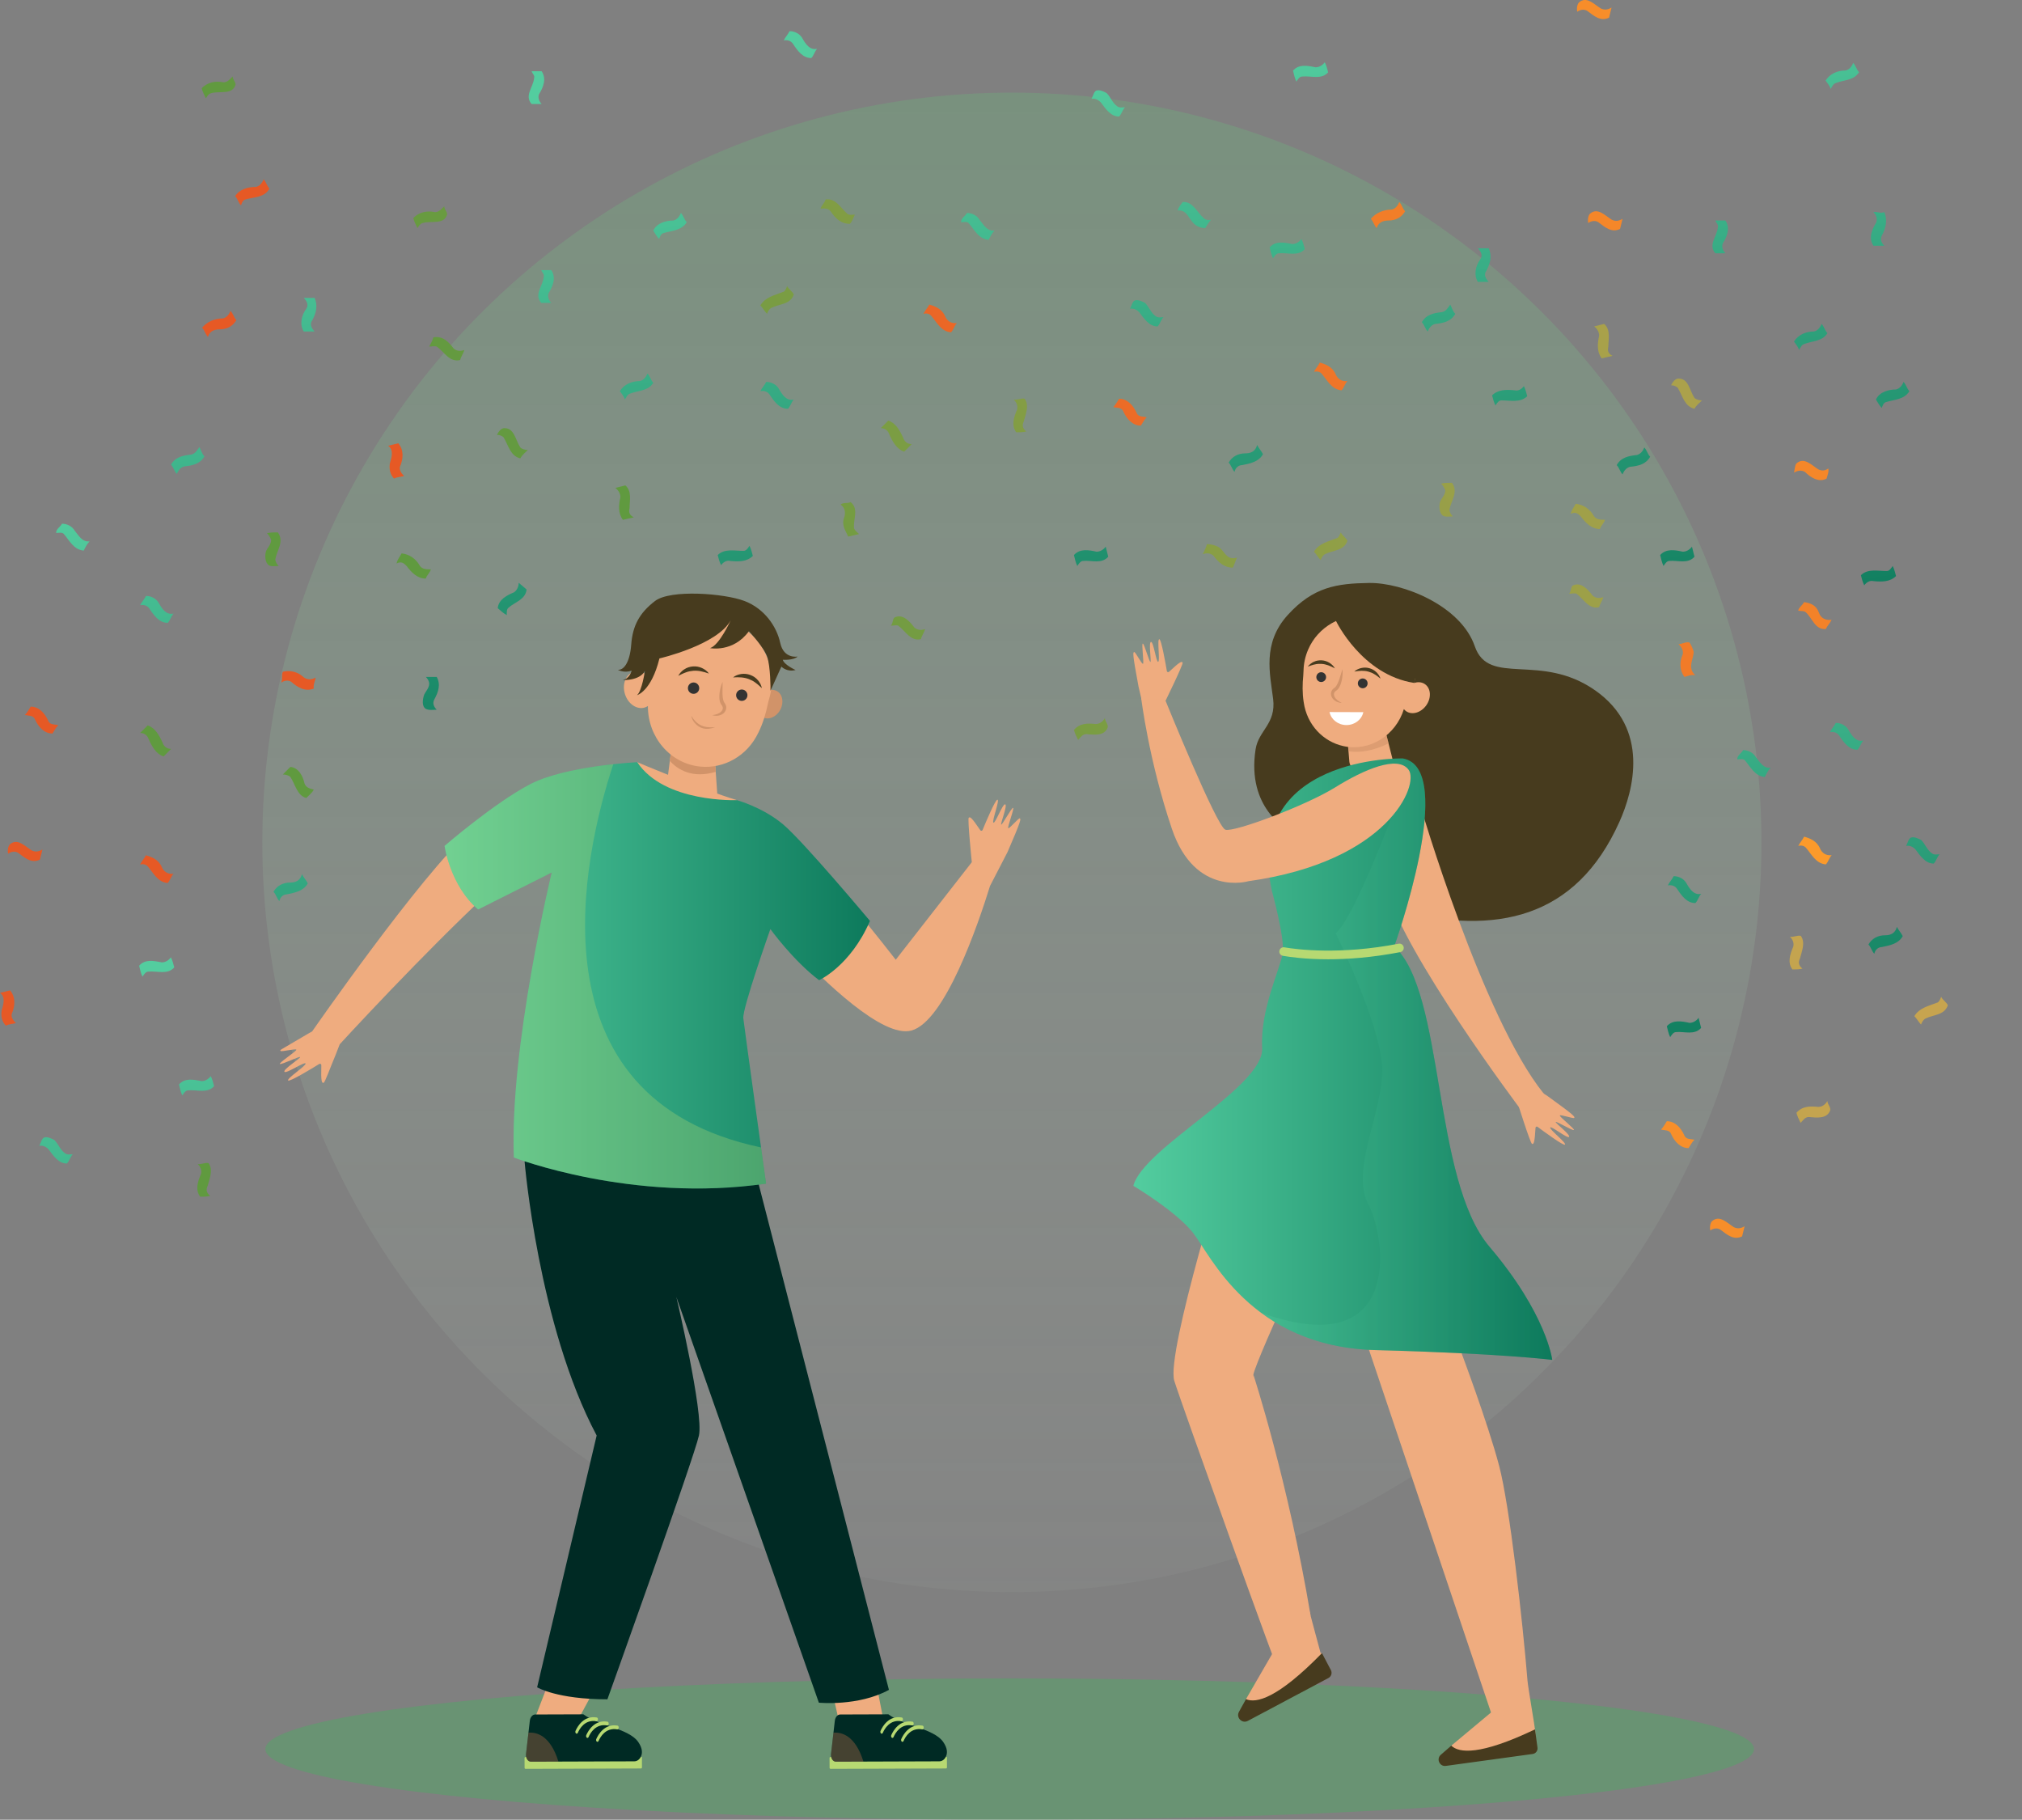 <?xml version="1.0" encoding="UTF-8"?><svg xmlns="http://www.w3.org/2000/svg" xmlns:xlink="http://www.w3.org/1999/xlink" viewBox="0 0 1502.24 1351.82"><rect x="0" y="0" width="1502.24" height="1351.82" fill="#808080" stroke="none"/><defs><style>.cls-1{fill:url(#_Íîâûé_îáðàçåö_ãðàäèåíòà_10-2);}.cls-2{fill:url(#_Íîâûé_îáðàçåö_ãðàäèåíòà_9-20);}.cls-3,.cls-4{fill:#b7d972;}.cls-5{fill:#e87b50;}.cls-5,.cls-6,.cls-4{mix-blend-mode:multiply;opacity:.3;}.cls-7{fill:url(#_Íîâûé_îáðàçåö_ãðàäèåíòà_9-42);}.cls-8{fill:url(#_Íîâûé_îáðàçåö_ãðàäèåíòà_7-18);}.cls-9{fill:url(#_Íîâûé_îáðàçåö_ãðàäèåíòà_7-19);}.cls-10{fill:url(#_Íîâûé_îáðàçåö_ãðàäèåíòà_7-20);}.cls-11{fill:url(#_Íîâûé_îáðàçåö_ãðàäèåíòà_7-6);}.cls-12{fill:url(#_Íîâûé_îáðàçåö_ãðàäèåíòà_7-4);}.cls-13{fill:url(#_Íîâûé_îáðàçåö_ãðàäèåíòà_7-12);}.cls-14{fill:url(#_Íîâûé_îáðàçåö_ãðàäèåíòà_10-4);}.cls-15{fill:url(#_Íîâûé_îáðàçåö_ãðàäèåíòà_9-8);}.cls-16{fill:#fff;}.cls-17{fill:url(#_Íîâûé_îáðàçåö_ãðàäèåíòà_9-19);}.cls-18{fill:url(#_Íîâûé_îáðàçåö_ãðàäèåíòà_9-34);}.cls-19{fill:url(#_Íîâûé_îáðàçåö_ãðàäèåíòà_7-10);}.cls-20{fill:url(#_Íîâûé_îáðàçåö_ãðàäèåíòà_7-5);}.cls-21{fill:url(#_Íîâûé_îáðàçåö_ãðàäèåíòà_10-7);}.cls-22{fill:url(#_Íîâûé_îáðàçåö_ãðàäèåíòà_9-28);}.cls-23{fill:url(#_Íîâûé_îáðàçåö_ãðàäèåíòà_9-4);}.cls-24{fill:url(#_Íîâûé_îáðàçåö_ãðàäèåíòà_10-27);}.cls-25{fill:url(#_Íîâûé_îáðàçåö_ãðàäèåíòà_7-8);}.cls-26{fill:url(#_Íîâûé_îáðàçåö_ãðàäèåíòà_9-15);}.cls-27{opacity:.6;}.cls-28{fill:url(#_Íîâûé_îáðàçåö_ãðàäèåíòà_10-18);}.cls-29{fill:url(#_Íîâûé_îáðàçåö_ãðàäèåíòà_9-45);}.cls-30{fill:url(#_Íîâûé_îáðàçåö_ãðàäèåíòà_10-15);}.cls-31{fill:url(#_Íîâûé_îáðàçåö_ãðàäèåíòà_9-40);}.cls-32{fill:url(#_Íîâûé_îáðàçåö_ãðàäèåíòà_10);}.cls-33{fill:#d19369;}.cls-34{fill:url(#_Íîâûé_îáðàçåö_ãðàäèåíòà_9-17);}.cls-35{fill:url(#_Íîâûé_îáðàçåö_ãðàäèåíòà_9-37);}.cls-36{fill:url(#_Íîâûé_îáðàçåö_ãðàäèåíòà_9-44);}.cls-37{isolation:isolate;}.cls-38{fill:url(#_Íîâûé_îáðàçåö_ãðàäèåíòà_9-6);}.cls-39{fill:url(#_Íîâûé_îáðàçåö_ãðàäèåíòà_7-16);}.cls-40{fill:url(#_Íîâûé_îáðàçåö_ãðàäèåíòà_9-41);}.cls-41{fill:url(#_Íîâûé_îáðàçåö_ãðàäèåíòà_10-5);}.cls-42{fill:url(#_Íîâûé_îáðàçåö_ãðàäèåíòà_9-22);}.cls-43{fill:url(#_Íîâûé_îáðàçåö_ãðàäèåíòà_9-11);}.cls-44{fill:url(#_Íîâûé_îáðàçåö_ãðàäèåíòà_9);}.cls-45{fill:url(#_Íîâûé_îáðàçåö_ãðàäèåíòà_9-43);}.cls-46{fill:url(#_Íîâûé_îáðàçåö_ãðàäèåíòà_9-9);}.cls-47{fill:url(#_Íîâûé_îáðàçåö_ãðàäèåíòà_10-24);}.cls-48{fill:url(#_Íîâûé_îáðàçåö_ãðàäèåíòà_7-11);}.cls-49{fill:#efac7f;}.cls-50{fill:url(#_Íîâûé_îáðàçåö_ãðàäèåíòà_9-32);}.cls-51{fill:url(#_Íîâûé_îáðàçåö_ãðàäèåíòà_7-9);}.cls-52{fill:url(#_Íîâûé_îáðàçåö_ãðàäèåíòà_9-16);}.cls-53{fill:url(#_Íîâûé_îáðàçåö_ãðàäèåíòà_7-13);}.cls-54{fill:#333;}.cls-55{fill:url(#_Íîâûé_îáðàçåö_ãðàäèåíòà_9-18);}.cls-56{fill:url(#_Íîâûé_îáðàçåö_ãðàäèåíòà_10-21);}.cls-57{fill:url(#_Íîâûé_îáðàçåö_ãðàäèåíòà_10-16);}.cls-58{fill:url(#_Íîâûé_îáðàçåö_ãðàäèåíòà_7-15);}.cls-59{fill:url(#_Íîâûé_îáðàçåö_ãðàäèåíòà_10-8);}.cls-60{fill:url(#_Íîâûé_îáðàçåö_ãðàäèåíòà_10-17);}.cls-61{fill:#473b1e;}.cls-62{fill:url(#_Íîâûé_îáðàçåö_ãðàäèåíòà_10-10);}.cls-6{fill:url(#_Íîâûé_îáðàçåö_ãðàäèåíòà_9-2);}.cls-63{fill:url(#_Íîâûé_îáðàçåö_ãðàäèåíòà_7-17);}.cls-64{fill:url(#_Íîâûé_îáðàçåö_ãðàäèåíòà_10-14);}.cls-65{fill:url(#_Íîâûé_îáðàçåö_ãðàäèåíòà_9-35);}.cls-66{fill:url(#_Íîâûé_îáðàçåö_ãðàäèåíòà_9-30);}.cls-67{fill:url(#_Íîâûé_îáðàçåö_ãðàäèåíòà_9-31);}.cls-68{fill:url(#_Íîâûé_îáðàçåö_ãðàäèåíòà_10-13);}.cls-69{fill:url(#_Íîâûé_îáðàçåö_ãðàäèåíòà_7-7);}.cls-70{fill:url(#_Íîâûé_îáðàçåö_ãðàäèåíòà_7-2);}.cls-71{fill:url(#_Íîâûé_îáðàçåö_ãðàäèåíòà_10-6);}.cls-72{fill:url(#_Íîâûé_îáðàçåö_ãðàäèåíòà_10-25);}.cls-73{fill:url(#_Íîâûé_îáðàçåö_ãðàäèåíòà_9-39);}.cls-74{fill:url(#_Íîâûé_îáðàçåö_ãðàäèåíòà_9-29);}.cls-75{fill:url(#_Íîâûé_îáðàçåö_ãðàäèåíòà_10-22);}.cls-76{fill:url(#_Íîâûé_îáðàçåö_ãðàäèåíòà_9-12);}.cls-77{fill:url(#_Íîâûé_îáðàçåö_ãðàäèåíòà_9-24);}.cls-78{fill:url(#_Íîâûé_îáðàçåö_ãðàäèåíòà_10-19);}.cls-79{fill:url(#_Íîâûé_îáðàçåö_ãðàäèåíòà_10-3);}.cls-80{fill:url(#_Íîâûé_îáðàçåö_ãðàäèåíòà_7-3);}.cls-81{fill:url(#_Íîâûé_îáðàçåö_ãðàäèåíòà_9-14);}.cls-82{fill:url(#_Íîâûé_îáðàçåö_ãðàäèåíòà_9-21);}.cls-83{fill:url(#_Íîâûé_îáðàçåö_ãðàäèåíòà_10-11);}.cls-84{fill:url(#_Íîâûé_îáðàçåö_ãðàäèåíòà_9-10);}.cls-85{fill:url(#_Íîâûé_îáðàçåö_ãðàäèåíòà_10-26);}.cls-86{fill:url(#_Íîâûé_îáðàçåö_ãðàäèåíòà_9-3);}.cls-87{fill:url(#_Íîâûé_îáðàçåö_ãðàäèåíòà_7);}.cls-88{fill:#3cba58;opacity:.33;}.cls-89{fill:url(#_Íîâûé_îáðàçåö_ãðàäèåíòà_10-20);}.cls-90{fill:url(#_Íîâûé_îáðàçåö_ãðàäèåíòà_9-13);}.cls-91{fill:url(#_Íîâûé_îáðàçåö_ãðàäèåíòà_7-14);}.cls-92{fill:url(#_Íîâûé_îáðàçåö_ãðàäèåíòà_10-23);}.cls-93{fill:url(#linear-gradient);}.cls-94{fill:url(#_Íîâûé_îáðàçåö_ãðàäèåíòà_9-38);}.cls-95{fill:url(#_Íîâûé_îáðàçåö_ãðàäèåíòà_10-12);}.cls-96{fill:url(#_Íîâûé_îáðàçåö_ãðàäèåíòà_9-33);}.cls-97{fill:url(#_Íîâûé_îáðàçåö_ãðàäèåíòà_9-23);}.cls-98{fill:url(#_Íîâûé_îáðàçåö_ãðàäèåíòà_9-25);}.cls-99{fill:url(#_Íîâûé_îáðàçåö_ãðàäèåíòà_10-9);}.cls-100{fill:url(#_Íîâûé_îáðàçåö_ãðàäèåíòà_9-7);}.cls-101{fill:url(#_Íîâûé_îáðàçåö_ãðàäèåíòà_9-5);}.cls-102{fill:#002a24;}.cls-103{fill:url(#_Íîâûé_îáðàçåö_ãðàäèåíòà_9-26);}.cls-104{fill:url(#_Íîâûé_îáðàçåö_ãðàäèåíòà_9-36);}.cls-105{fill:url(#_Íîâûé_îáðàçåö_ãðàäèåíòà_9-27);}</style><linearGradient id="linear-gradient" x1="751.79" y1="-266.62" x2="751.79" y2="1403.56" gradientTransform="translate(1376.64 -126.79) rotate(89.93)" gradientUnits="userSpaceOnUse"><stop offset="0" stop-color="#3cba58" stop-opacity=".3"/><stop offset="1" stop-color="#fff" stop-opacity="0"/></linearGradient><linearGradient id="_Íîâûé_îáðàçåö_ãðàäèåíòà_9" x1="842.02" y1="786.8" x2="1153.23" y2="786.8" gradientUnits="userSpaceOnUse"><stop offset="0" stop-color="#53cd9f"/><stop offset="1" stop-color="#0d7a5c"/></linearGradient><linearGradient id="_Íîâûé_îáðàçåö_ãðàäèåíòà_9-2" x1="936.88" y1="788.2" y2="788.2" xlink:href="#_Íîâûé_îáðàçåö_ãðàäèåíòà_9"/><linearGradient id="_Íîâûé_îáðàçåö_ãðàäèåíòà_9-3" x1="330.3" y1="724.55" x2="646.34" y2="724.55" xlink:href="#_Íîâûé_îáðàçåö_ãðàäèåíòà_9"/><linearGradient id="_Íîâûé_îáðàçåö_ãðàäèåíòà_7" x1="1211.56" y1="-317.23" x2="523.35" y2="230.86" gradientUnits="userSpaceOnUse"><stop offset="0" stop-color="#fb9a2b"/><stop offset="1" stop-color="#e65925"/></linearGradient><linearGradient id="_Íîâûé_îáðàçåö_ãðàäèåíòà_7-2" x1="1187.09" y1="-263.61" x2="498.82" y2="284.52" xlink:href="#_Íîâûé_îáðàçåö_ãðàäèåíòà_7"/><linearGradient id="_Íîâûé_îáðàçåö_ãðàäèåíòà_10" x1="1172.6" y1="-329.78" x2="297.07" y2="283.45" gradientUnits="userSpaceOnUse"><stop offset="0" stop-color="#c7a44f"/><stop offset="1" stop-color="#609a3f"/></linearGradient><linearGradient id="_Íîâûé_îáðàçåö_ãðàäèåíòà_10-2" x1="1493.89" y1="-347.96" x2="614.47" y2="268" xlink:href="#_Íîâûé_îáðàçåö_ãðàäèåíòà_10"/><linearGradient id="_Íîâûé_îáðàçåö_ãðàäèåíòà_9-4" x1="487.95" y1="95.47" x2="553.91" y2="582.21" xlink:href="#_Íîâûé_îáðàçåö_ãðàäèåíòà_9"/><linearGradient id="_Íîâûé_îáðàçåö_ãðàäèåíòà_9-5" x1="185.86" y1="437.52" x2="251.83" y2="924.26" xlink:href="#_Íîâûé_îáðàçåö_ãðàäèåíòà_9"/><linearGradient id="_Íîâûé_îáðàçåö_ãðàäèåíòà_9-6" x1="121.11" y1="206.62" x2="187.07" y2="693.37" xlink:href="#_Íîâûé_îáðàçåö_ãðàäèåíòà_9"/><linearGradient id="_Íîâûé_îáðàçåö_ãðàäèåíòà_9-7" x1="447.66" y1="100.87" x2="513.63" y2="587.62" xlink:href="#_Íîâûé_îáðàçåö_ãðàäèåíòà_9"/><linearGradient id="_Íîâûé_îáðàçåö_ãðàäèåíòà_7-3" x1="980.27" y1="-27.16" x2="289.54" y2="522.93" xlink:href="#_Íîâûé_îáðàçåö_ãðàäèåíòà_7"/><linearGradient id="_Íîâûé_îáðàçåö_ãðàäèåíòà_10-3" x1="1336.66" y1="46.43" x2="457.67" y2="662.08" xlink:href="#_Íîâûé_îáðàçåö_ãðàäèåíòà_10"/><linearGradient id="_Íîâûé_îáðàçåö_ãðàäèåíòà_10-4" x1="1237.61" y1="-239.23" x2="360.86" y2="374.85" xlink:href="#_Íîâûé_îáðàçåö_ãðàäèåíòà_10"/><linearGradient id="_Íîâûé_îáðàçåö_ãðàäèåíòà_9-8" x1="101.95" y1="344.91" x2="167.84" y2="831.11" xlink:href="#_Íîâûé_îáðàçåö_ãðàäèåíòà_9"/><linearGradient id="_Íîâûé_îáðàçåö_ãðàäèåíòà_9-9" x1="27.72" y1="751.7" x2="93.61" y2="1237.89" xlink:href="#_Íîâûé_îáðàçåö_ãðàäèåíòà_9"/><linearGradient id="_Íîâûé_îáðàçåö_ãðàäèåíòà_9-10" x1="51.04" y1="376.28" x2="116.93" y2="862.48" xlink:href="#_Íîâûé_îáðàçåö_ãðàäèåíòà_9"/><linearGradient id="_Íîâûé_îáðàçåö_ãðàäèåíòà_7-4" x1="1019.73" y1="-441.38" x2="330.28" y2="107.7" xlink:href="#_Íîâûé_îáðàçåö_ãðàäèåíòà_7"/><linearGradient id="_Íîâûé_îáðàçåö_ãðàäèåíòà_10-5" x1="1124.7" y1="-402.39" x2="247.27" y2="212.16" xlink:href="#_Íîâûé_îáðàçåö_ãðàäèåíòà_10"/><linearGradient id="_Íîâûé_îáðàçåö_ãðàäèåíòà_10-6" x1="1027.98" y1="-541.18" x2="150.56" y2="73.37" xlink:href="#_Íîâûé_îáðàçåö_ãðàäèåíòà_10"/><linearGradient id="_Íîâûé_îáðàçåö_ãðàäèåíòà_10-7" x1="1220.5" y1="-261.67" x2="345.25" y2="351.36" xlink:href="#_Íîâûé_îáðàçåö_ãðàäèåíòà_10"/><linearGradient id="_Íîâûé_îáðàçåö_ãðàäèåíòà_10-8" x1="1239.66" y1="-232.53" x2="364.41" y2="380.5" xlink:href="#_Íîâûé_îáðàçåö_ãðàäèåíòà_10"/><linearGradient id="_Íîâûé_îáðàçåö_ãðàäèåíòà_9-11" x1="391.53" y1="108.67" x2="457.45" y2="595" xlink:href="#_Íîâûé_îáðàçåö_ãðàäèåíòà_9"/><linearGradient id="_Íîâûé_îáðàçåö_ãðàäèåíòà_9-12" x1="404.17" y1="106.93" x2="470.09" y2="593.26" xlink:href="#_Íîâûé_îáðàçåö_ãðàäèåíòà_9"/><linearGradient id="_Íîâûé_îáðàçåö_ãðàäèåíòà_9-13" x1="215.8" y1="132.6" x2="281.72" y2="618.93" xlink:href="#_Íîâûé_îáðàçåö_ãðàäèåíòà_9"/><linearGradient id="_Íîâûé_îáðàçåö_ãðàäèåíòà_9-14" x1="267.29" y1="125.63" x2="333.2" y2="611.96" xlink:href="#_Íîâûé_îáðàçåö_ãðàäèåíòà_9"/><linearGradient id="_Íîâûé_îáðàçåö_ãðàäèåíòà_7-5" x1="1166.54" y1="-369.5" x2="479.71" y2="177.48" xlink:href="#_Íîâûé_îáðàçåö_ãðàäèåíòà_7"/><linearGradient id="_Íîâûé_îáðàçåö_ãðàäèåíòà_7-6" x1="1163.9" y1="-188.5" x2="476.96" y2="358.58" xlink:href="#_Íîâûé_îáðàçåö_ãðàäèåíòà_7"/><linearGradient id="_Íîâûé_îáðàçåö_ãðàäèåíòà_10-9" x1="1358.34" y1="-214.91" x2="484.75" y2="396.95" xlink:href="#_Íîâûé_îáðàçåö_ãðàäèåíòà_10"/><linearGradient id="_Íîâûé_îáðàçåö_ãðàäèåíòà_10-10" x1="1219.42" y1="-258.6" x2="345.84" y2="353.26" xlink:href="#_Íîâûé_îáðàçåö_ãðàäèåíòà_10"/><linearGradient id="_Íîâûé_îáðàçåö_ãðàäèåíòà_10-11" x1="1373.06" y1="-330.3" x2="499.68" y2="281.42" xlink:href="#_Íîâûé_îáðàçåö_ãðàäèåíòà_10"/><linearGradient id="_Íîâûé_îáðàçåö_ãðàäèåíòà_10-12" x1="1203.47" y1="-292.68" x2="324.7" y2="322.81" xlink:href="#_Íîâûé_îáðàçåö_ãðàäèåíòà_10"/><linearGradient id="_Íîâûé_îáðàçåö_ãðàäèåíòà_9-15" x1="136.58" y1="736.73" x2="202.59" y2="1223.77" xlink:href="#_Íîâûé_îáðàçåö_ãðàäèåíòà_9"/><linearGradient id="_Íîâûé_îáðàçåö_ãðàäèåíòà_9-16" x1="119.28" y1="739.21" x2="185.28" y2="1226.25" xlink:href="#_Íîâûé_îáðàçåö_ãðàäèåíòà_9"/><linearGradient id="_Íîâûé_îáðàçåö_ãðàäèåíòà_9-17" x1="335.95" y1="116.11" x2="401.89" y2="602.67" xlink:href="#_Íîâûé_îáðàçåö_ãðàäèåíòà_9"/><linearGradient id="_Íîâûé_îáðàçåö_ãðàäèåíòà_7-7" x1="1399.23" y1="-.26" x2="711.01" y2="547.83" xlink:href="#_Íîâûé_îáðàçåö_ãðàäèåíòà_7"/><linearGradient id="_Íîâûé_îáðàçåö_ãðàäèåíòà_7-8" x1="1319.92" y1="-100.56" x2="631.71" y2="447.53" xlink:href="#_Íîâûé_îáðàçåö_ãðàäèåíòà_7"/><linearGradient id="_Íîâûé_îáðàçåö_ãðàäèåíòà_7-9" x1="1548.71" y1="188.36" x2="860.49" y2="736.45" xlink:href="#_Íîâûé_îáðàçåö_ãðàäèåíòà_7"/><linearGradient id="_Íîâûé_îáðàçåö_ãðàäèåíòà_10-13" x1="1433.72" y1="43.56" x2="558.19" y2="656.79" xlink:href="#_Íîâûé_îáðàçåö_ãðàäèåíòà_10"/><linearGradient id="_Íîâûé_îáðàçåö_ãðàäèåíòà_10-14" x1="1382.47" y1="-29.2" x2="506.95" y2="584.02" xlink:href="#_Íîâûé_îáðàçåö_ãðàäèåíòà_10"/><linearGradient id="_Íîâûé_îáðàçåö_ãðàäèåíòà_10-15" x1="1454.14" y1="69.25" x2="574.72" y2="685.2" xlink:href="#_Íîâûé_îáðàçåö_ãðàäèåíòà_10"/><linearGradient id="_Íîâûé_îáðàçåö_ãðàäèåíòà_10-16" x1="1333.56" y1="-106.04" x2="454.15" y2="509.9" xlink:href="#_Íîâûé_îáðàçåö_ãðàäèåíòà_10"/><linearGradient id="_Íîâûé_îáðàçåö_ãðàäèåíòà_9-18" x1="1363.11" y1="-23.92" x2="1429.08" y2="462.83" xlink:href="#_Íîâûé_îáðàçåö_ãðàäèåíòà_9"/><linearGradient id="_Íîâûé_îáðàçåö_ãðàäèåíòà_9-19" x1="885.01" y1="41.22" x2="950.98" y2="527.96" xlink:href="#_Íîâûé_îáðàçåö_ãðàäèåíòà_9"/><linearGradient id="_Íîâûé_îáðàçåö_ãðàäèåíòà_9-20" x1="1039.51" y1="20.24" x2="1105.48" y2="506.98" xlink:href="#_Íîâûé_îáðàçåö_ãðàäèåíòà_9"/><linearGradient id="_Íîâûé_îáðàçåö_ãðàäèåíòà_9-21" x1="1167.51" y1="2.72" x2="1233.48" y2="489.45" xlink:href="#_Íîâûé_îáðàçåö_ãðàäèåíòà_9"/><linearGradient id="_Íîâûé_îáðàçåö_ãðàäèåíòà_9-22" x1="1309.06" y1="-16.53" x2="1375.03" y2="470.23" xlink:href="#_Íîâûé_îáðàçåö_ãðàäèåíòà_9"/><linearGradient id="_Íîâûé_îáðàçåö_ãðàäèåíòà_9-23" x1="1357.94" y1="-23.04" x2="1423.91" y2="463.72" xlink:href="#_Íîâûé_îáðàçåö_ãðàäèåíòà_9"/><linearGradient id="_Íîâûé_îáðàçåö_ãðàäèåíòà_7-10" x1="1582.05" y1="228.28" x2="891.24" y2="778.43" xlink:href="#_Íîâûé_îáðàçåö_ãðàäèåíòà_7"/><linearGradient id="_Íîâûé_îáðàçåö_ãðàäèåíòà_7-11" x1="1140.34" y1="-331.36" x2="449.61" y2="218.73" xlink:href="#_Íîâûé_îáðàçåö_ãðàäèåíòà_7"/><linearGradient id="_Íîâûé_îáðàçåö_ãðàäèåíòà_10-17" x1="1338.37" y1="-97.93" x2="459.37" y2="517.72" xlink:href="#_Íîâûé_îáðàçåö_ãðàäèåíòà_10"/><linearGradient id="_Íîâûé_îáðàçåö_ãðàäèåíòà_10-18" x1="1458.32" y1="77.22" x2="581.57" y2="691.29" xlink:href="#_Íîâûé_îáðàçåö_ãðàäèåíòà_10"/><linearGradient id="_Íîâûé_îáðàçåö_ãðàäèåíòà_9-24" x1="871.58" y1="43.32" x2="937.47" y2="529.5" xlink:href="#_Íîâûé_îáðàçåö_ãðàäèåíòà_9"/><linearGradient id="_Íîâûé_îáðàçåö_ãðàäèåíòà_9-25" x1="549.35" y1="87.24" x2="615.24" y2="573.44" xlink:href="#_Íîâûé_îáðàçåö_ãðàäèåíòà_9"/><linearGradient id="_Íîâûé_îáðàçåö_ãðàäèåíòà_9-26" x1="601.05" y1="80.1" x2="666.94" y2="566.29" xlink:href="#_Íîâûé_îáðàçåö_ãðàäèåíòà_9"/><linearGradient id="_Íîâûé_îáðàçåö_ãðàäèåíòà_9-27" x1="827.13" y1="49.4" x2="893.03" y2="535.59" xlink:href="#_Íîâûé_îáðàçåö_ãðàäèåíòà_9"/><linearGradient id="_Íîâûé_îáðàçåö_ãðàäèåíòà_9-28" x1="819.81" y1="50.33" x2="885.7" y2="536.52" xlink:href="#_Íîâûé_îáðàçåö_ãðàäèåíòà_9"/><linearGradient id="_Íîâûé_îáðàçåö_ãðàäèåíòà_9-29" x1="712.46" y1="64.98" x2="778.35" y2="551.18" xlink:href="#_Íîâûé_îáðàçåö_ãðàäèåíòà_9"/><linearGradient id="_Íîâûé_îáðàçåö_ãðàäèåíòà_7-12" x1="1335.18" y1="-81.91" x2="645.73" y2="467.16" xlink:href="#_Íîâûé_îáðàçåö_ãðàäèåíòà_7"/><linearGradient id="_Íîâûé_îáðàçåö_ãðàäèåíòà_7-13" x1="1000.55" y1="-504.52" x2="311.1" y2="44.56" xlink:href="#_Íîâûé_îáðàçåö_ãðàäèåíòà_7"/><linearGradient id="_Íîâûé_îáðàçåö_ãðàäèåíòà_10-19" x1="1463.83" y1="84.27" x2="586.4" y2="698.83" xlink:href="#_Íîâûé_îáðàçåö_ãðàäèåíòà_10"/><linearGradient id="_Íîâûé_îáðàçåö_ãðàäèåíòà_10-20" x1="1509.93" y1="152.31" x2="634.68" y2="765.34" xlink:href="#_Íîâûé_îáðàçåö_ãðàäèåíòà_10"/><linearGradient id="_Íîâûé_îáðàçåö_ãðàäèåíòà_9-30" x1="1252.95" y1="-8.66" x2="1318.86" y2="477.68" xlink:href="#_Íîâûé_îáðàçåö_ãðàäèåíòà_9"/><linearGradient id="_Íîâûé_îáðàçåö_ãðàäèåíòà_9-31" x1="1077.22" y1="15.28" x2="1143.13" y2="501.61" xlink:href="#_Íîâûé_îáðàçåö_ãðàäèåíòà_9"/><linearGradient id="_Íîâûé_îáðàçåö_ãðàäèåíòà_9-32" x1="1369.27" y1="-24.5" x2="1435.19" y2="461.84" xlink:href="#_Íîâûé_îáðàçåö_ãðàäèåíòà_9"/><linearGradient id="_Íîâûé_îáðàçåö_ãðàäèåíòà_7-14" x1="1330.14" y1="-84.54" x2="643.31" y2="462.45" xlink:href="#_Íîâûé_îáðàçåö_ãðàäèåíòà_7"/><linearGradient id="_Íîâûé_îáðàçåö_ãðàäèåíòà_7-15" x1="1601.31" y1="255.86" x2="914.36" y2="802.94" xlink:href="#_Íîâûé_îáðàçåö_ãðàäèåíòà_7"/><linearGradient id="_Íîâûé_îáðàçåö_ãðàäèåíòà_7-16" x1="1375.37" y1="-28.34" x2="688.42" y2="518.73" xlink:href="#_Íîâûé_îáðàçåö_ãðàäèåíòà_7"/><linearGradient id="_Íîâûé_îáðàçåö_ãðàäèåíòà_7-17" x1="1241.65" y1="-196.01" x2="554.71" y2="351.07" xlink:href="#_Íîâûé_îáðàçåö_ãðàäèåíòà_7"/><linearGradient id="_Íîâûé_îáðàçåö_ãðàäèåíòà_10-21" x1="1490.85" y1="125.43" x2="617.26" y2="737.3" xlink:href="#_Íîâûé_îáðàçåö_ãðàäèåíòà_10"/><linearGradient id="_Íîâûé_îáðàçåö_ãðàäèåíòà_10-22" x1="1311.36" y1="-128.13" x2="437.97" y2="483.6" xlink:href="#_Íîâûé_îáðàçåö_ãðàäèåíòà_10"/><linearGradient id="_Íîâûé_îáðàçåö_ãðàäèåíòà_10-23" x1="1471.33" y1="93.84" x2="592.56" y2="709.34" xlink:href="#_Íîâûé_îáðàçåö_ãðàäèåíòà_10"/><linearGradient id="_Íîâûé_îáðàçåö_ãðàäèåíòà_9-33" x1="502.95" y1="93.05" x2="568.96" y2="580.08" xlink:href="#_Íîâûé_îáðàçåö_ãðàäèåíòà_9"/><linearGradient id="_Íîâûé_îáðàçåö_ãðàäèåíòà_9-34" x1="762.47" y1="57.64" x2="828.48" y2="544.68" xlink:href="#_Íîâûé_îáðàçåö_ãðàäèåíòà_9"/><linearGradient id="_Íîâûé_îáðàçåö_ãðàäèåíòà_9-35" x1="935.98" y1="34.29" x2="1001.99" y2="521.33" xlink:href="#_Íîâûé_îáðàçåö_ãðàäèåíòà_9"/><linearGradient id="_Íîâûé_îáðàçåö_ãðàäèåíòà_9-36" x1="970.52" y1="29.76" x2="1036.52" y2="516.8" xlink:href="#_Íîâûé_îáðàçåö_ãðàäèåíòà_9"/><linearGradient id="_Íîâûé_îáðàçåö_ãðàäèåíòà_9-37" x1="1083.65" y1="14" x2="1149.66" y2="501.04" xlink:href="#_Íîâûé_îáðàçåö_ãðàäèåíòà_9"/><linearGradient id="_Íîâûé_îáðàçåö_ãðàäèåíòà_9-38" x1="1190.11" y1="-.68" x2="1256.12" y2="486.36" xlink:href="#_Íîâûé_îáðàçåö_ãðàäèåíòà_9"/><linearGradient id="_Íîâûé_îáðàçåö_ãðàäèåíòà_7-18" x1="1410.4" y1="811.44" x2="722.19" y2="1359.53" xlink:href="#_Íîâûé_îáðàçåö_ãðàäèåíòà_7"/><linearGradient id="_Íîâûé_îáðàçåö_ãðàäèåíòà_10-24" x1="1537.34" y1="191.52" x2="661.81" y2="804.75" xlink:href="#_Íîâûé_îáðàçåö_ãðàäèåíòà_10"/><linearGradient id="_Íîâûé_îáðàçåö_ãðàäèåíòà_9-39" x1="1347.07" y1="301.43" x2="1413.04" y2="788.18" xlink:href="#_Íîâûé_îáðàçåö_ãðàäèåíòà_9"/><linearGradient id="_Íîâûé_îáðàçåö_ãðàäèåíòà_10-25" x1="1357.46" y1="691.59" x2="478.45" y2="1307.25" xlink:href="#_Íîâûé_îáðàçåö_ãðàäèåíòà_10"/><linearGradient id="_Íîâûé_îáðàçåö_ãðàäèåíòà_10-26" x1="1365.12" y1="799.94" x2="488.37" y2="1414.02" xlink:href="#_Íîâûé_îáðàçåö_ãðàäèåíòà_10"/><linearGradient id="_Íîâûé_îáðàçåö_ãðàäèåíòà_9-40" x1="1213.19" y1="378.03" x2="1279.08" y2="864.23" xlink:href="#_Íîâûé_îáðàçåö_ãðàäèåíòà_9"/><linearGradient id="_Íîâûé_îáðàçåö_ãðàäèåíòà_9-41" x1="1346.6" y1="359.82" x2="1412.49" y2="846.01" xlink:href="#_Íîâûé_îáðàçåö_ãðàäèåíòà_9"/><linearGradient id="_Íîâûé_îáðàçåö_ãðàäèåíòà_9-42" x1="1390.96" y1="353.82" x2="1456.85" y2="840.01" xlink:href="#_Íîâûé_îáðàçåö_ãðàäèåíòà_9"/><linearGradient id="_Íîâûé_îáðàçåö_ãðàäèåíòà_9-43" x1="1276.28" y1="369.4" x2="1342.17" y2="855.59" xlink:href="#_Íîâûé_îáðàçåö_ãðàäèåíòà_9"/><linearGradient id="_Íîâûé_îáðàçåö_ãðàäèåíòà_10-27" x1="1371.58" y1="809.3" x2="494.15" y2="1423.86" xlink:href="#_Íîâûé_îáðàçåö_ãðàäèåíòà_10"/><linearGradient id="_Íîâûé_îáðàçåö_ãðàäèåíòà_7-19" x1="1362.03" y1="750.84" x2="675.2" y2="1297.83" xlink:href="#_Íîâûé_îáðàçåö_ãðàäèåíòà_7"/><linearGradient id="_Íîâûé_îáðàçåö_ãðàäèåíòà_7-20" x1="1338.12" y1="640.05" x2="651.17" y2="1187.13" xlink:href="#_Íîâûé_îáðàçåö_ãðàäèåíòà_7"/><linearGradient id="_Íîâûé_îáðàçåö_ãðàäèåíòà_9-44" x1="1334.87" y1="-20.44" x2="1400.88" y2="466.6" xlink:href="#_Íîâûé_îáðàçåö_ãðàäèåíòà_9"/><linearGradient id="_Íîâûé_îáðàçåö_ãðàäèåíòà_9-45" x1="1190.73" y1="317.47" x2="1256.73" y2="804.51" xlink:href="#_Íîâûé_îáðàçåö_ãðàäèåíòà_9"/></defs><g class="cls-37"><g id="Layer_1"><ellipse class="cls-93" cx="751.79" cy="625.78" rx="556.97" ry="556.9" transform="translate(125.09 1376.8) rotate(-89.93)"/><g><ellipse class="cls-88" cx="750.13" cy="1299.32" rx="553" ry="52.5"/><g><polygon class="cls-49" points="638.3 1185.58 656.53 1278.72 643.18 1301.04 623.35 1278.78 604.52 1196.08 638.3 1185.58"/><path class="cls-3" d="M702.81,1313.73l-85.72,.29c-.41,0-.74-.33-.75-.74l-.03-7.33c0-.41,.33-.75,.74-.75l85.72-.29c.41,0,.74,.33,.75,.74l.02,7.33c0,.41-.33,.75-.74,.75Z"/><path class="cls-102" d="M620.22,1278.39l-2.81,24.54c-.35,3.03,1.35,5.77,3.56,5.76l76.85-.26c2,0,3.96-1.26,5.01-3.62,1.07-2.42,1.27-6.05-2.19-10.93-6.91-9.75-29.53-12.06-40.61-20.37l-35.8,.12c-2,0-3.7,2.02-4.01,4.76Z"/><path class="cls-3" d="M654.64,1287.78h0c-.56-.34-.76-1.28-.44-2,1.5-3.37,6.19-11.56,15.79-9.92,.55,.1,.93,.83,.84,1.6v.03c-.09,.74-.59,1.22-1.13,1.13-8.6-1.45-12.59,5.78-13.8,8.6-.26,.6-.79,.84-1.26,.56Z"/><path class="cls-3" d="M662.63,1290.91h0c-.56-.34-.76-1.28-.44-2,1.5-3.37,6.19-11.56,15.79-9.92,.55,.1,.93,.83,.84,1.6v.03c-.09,.74-.59,1.22-1.13,1.13-8.6-1.45-12.59,5.78-13.8,8.6-.26,.6-.79,.84-1.26,.56Z"/><path class="cls-3" d="M670.06,1293.83h0c-.56-.34-.76-1.28-.44-2,1.5-3.37,6.19-11.56,15.79-9.92,.55,.1,.93,.83,.84,1.6v.02c-.09,.74-.59,1.23-1.13,1.13-8.6-1.45-12.59,5.78-13.8,8.6-.26,.6-.79,.84-1.26,.56Z"/><path class="cls-5" d="M641.48,1308.62c-6.12-19.8-16.56-21.95-22.26-21.47l-1.81,15.78c-.35,3.03,1.35,5.77,3.56,5.76l20.51-.07Z"/><polygon class="cls-49" points="465.36 1211.04 426.25 1283.52 416.58 1301.04 396.47 1278.78 427.45 1198.46 465.36 1211.04"/><path class="cls-3" d="M476.21,1313.73l-85.72,.29c-.41,0-.74-.33-.75-.74l-.03-7.33c0-.41,.33-.75,.74-.75l85.72-.29c.41,0,.74,.33,.75,.74l.02,7.33c0,.41-.33,.75-.74,.75Z"/><path class="cls-102" d="M393.62,1278.39l-2.81,24.54c-.35,3.03,1.35,5.77,3.56,5.76l76.85-.26c2,0,3.96-1.26,5.01-3.62,1.07-2.42,1.27-6.05-2.19-10.93-6.91-9.75-29.53-12.06-40.61-20.37l-35.8,.12c-2,0-3.7,2.02-4.01,4.76Z"/><path class="cls-3" d="M428.04,1287.78h0c-.56-.34-.76-1.28-.44-2,1.5-3.37,6.19-11.56,15.79-9.92,.55,.1,.93,.83,.84,1.6v.03c-.09,.74-.59,1.22-1.13,1.13-8.6-1.45-12.59,5.78-13.8,8.6-.26,.6-.79,.84-1.26,.56Z"/><path class="cls-3" d="M436.03,1290.91h0c-.56-.34-.76-1.28-.44-2,1.5-3.37,6.19-11.56,15.79-9.92,.55,.1,.93,.83,.84,1.6v.03c-.09,.74-.59,1.22-1.13,1.13-8.6-1.45-12.59,5.78-13.8,8.6-.26,.6-.79,.84-1.26,.56Z"/><path class="cls-3" d="M443.46,1293.83h0c-.56-.34-.76-1.28-.44-2,1.5-3.37,6.19-11.56,15.79-9.92,.55,.1,.93,.83,.84,1.6v.02c-.09,.74-.59,1.23-1.13,1.13-8.6-1.45-12.59,5.78-13.8,8.6-.26,.6-.79,.84-1.26,.56Z"/><path class="cls-5" d="M414.88,1308.62c-6.12-19.8-16.56-21.95-22.26-21.47l-1.81,15.78c-.35,3.03,1.35,5.77,3.56,5.76l20.51-.07Z"/><path class="cls-49" d="M868.49,499.07c-.54,.51-1.44,.21-1.56-.52-.97-5.7-4.13-23.62-5.62-23.7-1.78-.1,.65,15.98-.81,16.77-1.46,.79-3.44-14.96-5.36-14.75-1.92,.2,.36,14.5-.42,14.87-.78,.37-4.43-13.09-5.63-13.65-1.2-.56,.95,14.28,.13,15-.82,.72-5.69-9.03-6.58-8.71-.88,.32-1.52,.39,3.2,25.5l2.28,9.81,6.16,7,10.52-3.78s14.49-29.48,13.82-30.66c-.64-1.12-1.75-1-10.12,6.83Z"/><path class="cls-49" d="M1140.81,837.78c.04-.75,.89-1.15,1.49-.71,4.62,3.45,19.23,14.2,20.37,13.22,1.36-1.17-11.46-11.09-10.95-12.68,.51-1.58,12.78,8.42,14.02,6.93,1.25-1.48-10.24-10.22-9.93-11.03,.31-.81,12.2,6.38,13.46,5.95,1.25-.43-10.51-9.66-10.41-10.75,.1-1.09,10.33,2.57,10.74,1.72,.41-.85,.83-1.34-19.85-16.2l-8.39-5.5-9.26-.78-5,10.04s9.81,31.37,11.11,31.75c1.24,.36,1.95-.49,2.61-11.97Z"/><path class="cls-49" d="M757.65,607.95c-.81-.53-7.94,8.14-8.6,7.23-.66-.91,4.9-15.33,3.56-15.05-1.34,.29-8.08,12.97-8.78,12.42-.7-.55,4.87-14.39,2.98-15.04-1.88-.65-7.47,14.72-8.76,13.59-1.29-1.13,4.84-16.72,3.02-17.04-1.53-.26-8.8,17.01-11.07,22.52-.29,.71-1.26,.8-1.69,.16-6.62-9.81-7.7-10.18-8.61-9.2-.95,1.02,2.3,32.96,2.3,32.96l-56.52,72.46s-61.48-79.48-74.48-83.54c-3.26-1.02-12.41-5.14-19.22-4.38l15.36,77.35c25.5,27.18,68.68,68.73,89.86,63.2,25.08-6.55,49.85-79.36,58.55-107.49h0l13.06-25.28c10.48-24.14,9.85-24.36,9.04-24.89Z"/><path class="cls-49" d="M1010.09,981.92l98.26,292.06s33.74,29.35,32.27,12.22c-.34-3.99-5.32-32.3-5.75-37.53-3.56-43.96-13.28-130.19-21.09-159.78-8.45-32.01-28.5-85.2-28.5-85.2l-75.2-21.77Z"/><path class="cls-49" d="M1078.23,1296.8l30.68-25.62,31.51,13.5-9.12,8.7-34.5,10s-13.99,.19-14.65-.14c-.66-.32-3.92-6.43-3.92-6.43Z"/><path class="cls-61" d="M1078.23,1296.8l-7.74,6.72c-3.6,3.06-.98,8.95,3.69,8.31l64.53-8.86c2.28-.31,3.87-2.42,3.56-4.71l-1.85-13.57c-41.11,19.65-56.52,17.51-62.19,12.12Z"/><g><path class="cls-49" d="M913.43,853.77s-47.32,151.04-41,171.97c4.04,13.4,79.45,224.11,80.65,223.72,1.2-.39,31.34-9.26,31.34-9.26,0,0-55.97-205.9-53.23-219.08,2.74-13.19,59.48-134.91,59.48-134.91l-77.23-32.44Z"/><path class="cls-49" d="M925.7,1262.24l20.86-36.05,35.59,1.87-5.82,11.77-30.16,22.16s-13.6,5.21-14.36,5.13c-.76-.08-6.12-4.88-6.12-4.88Z"/><path class="cls-61" d="M925.7,1262.24l-5.18,9.35c-2.42,4.28,2.22,9.1,6.56,6.79l59.9-31.85c2.11-1.12,2.92-3.76,1.8-5.88l-6.63-12.6c-33.18,33.97-49,37.42-56.45,34.19Z"/><path class="cls-49" d="M931.18,1021.12s25.74,78.75,42.61,179.47l-54.44-117.98,11.83-61.49Z"/></g><g><path class="cls-61" d="M957.01,616.35s-31.09-15.62-24.15-59.82c2.19-13.94,15.3-18.76,13.01-37.31-2.29-18.55-8.23-41.32,10.82-62.32,19.05-21,36.6-23.48,60.43-23.84,24.85-.38,68.13,16.71,78.56,47.01,10.43,30.3,48.93,4.26,89.57,32.87,40.64,28.61,28.42,74.15,17.87,97.63-32.5,72.32-91.97,84.03-163.9,66.15-71.92-17.88-12.88-30.68-13.53-31.8-.66-1.13-68.68-28.56-68.68-28.56Z"/><g><path class="cls-49" d="M1002.51,565.92l-2.14-25.61,28.76,2.2,8.07,31.7c.98,3.76-10.93,5.62-14.44,7.25-4.08,1.9-7.88-8.5-14.22-9.32-3.2-.42-5.69-2.99-6.04-6.22Z"/><g class="cls-27"><path class="cls-33" d="M1001.86,558.09l-1.48-17.78,29.59,5.32,1.68,6.5c-5.98,3.22-17.99,7.79-29.79,5.96Z"/></g><path class="cls-49" d="M968.57,521.6c-1.08-6.76-.92-13.68-.32-19.62,.13-1.27,.18-2.55,.21-3.83,.12-5.17,1.2-10.46,3.46-15.68,7.26-16.77,24.98-26.95,43.06-24.69,24.36,3.04,40.41,26.04,35.72,49.55,2.83-.91,5.76-.66,8.05,.97,4.4,3.14,4.8,10.15,.89,15.67-3.91,5.52-10.64,7.45-15.04,4.31-.61-.44-1.14-.95-1.59-1.52-6.02,19.6-25.44,31.75-44.97,27.49-14.87-3.25-27.07-15.67-29.47-32.66Z"/><path class="cls-54" d="M1008.9,506.87c-.43,1.96,.82,3.9,2.77,4.33,1.96,.43,3.89-.82,4.31-2.78,.43-1.96-.82-3.9-2.77-4.33-1.96-.43-3.89,.82-4.31,2.78Z"/><path class="cls-54" d="M978.05,502.23c-.43,1.96,.82,3.9,2.77,4.33,1.96,.43,3.89-.82,4.31-2.78,.43-1.96-.82-3.9-2.77-4.33-1.96-.43-3.89,.82-4.31,2.78Z"/><path class="cls-61" d="M1006.15,498.89c1.89-.34,3.67-.55,5.42-.58,1.74-.03,3.43,.16,5.04,.6,1.59,.46,3.18,1.06,4.63,2.02l.57,.33c.19,.11,.35,.26,.54,.38l1.1,.78c.74,.53,1.4,1.17,2.23,1.71-.35-.89-.77-1.77-1.28-2.6-.6-.75-1.12-1.62-1.9-2.25-1.4-1.42-3.27-2.38-5.22-2.92-1.96-.53-4.04-.55-5.97-.1-1.92,.47-3.74,1.3-5.16,2.63Z"/><path class="cls-61" d="M991.74,496.51c-.92-1.72-2.38-3.09-4.04-4.15-1.68-1.04-3.66-1.7-5.69-1.82-2.02-.11-4.1,.2-5.88,1.09-.94,.34-1.71,1-2.51,1.52-.75,.62-1.43,1.32-2.05,2.05,.96-.25,1.79-.64,2.66-.91l1.29-.38c.22-.05,.42-.14,.63-.19l.64-.12c1.68-.44,3.37-.5,5.03-.42,1.66,.1,3.32,.46,4.96,1.05,1.65,.59,3.26,1.37,4.95,2.29Z"/><path class="cls-33" d="M997.39,497.09c.25,2.62,.06,5.24-.43,7.83-.25,1.3-.6,2.59-1.1,3.87-.53,1.27-1.16,2.55-2.32,3.65l-.48,.38-.43,.32c-.18,.16-.43,.27-.58,.45-.35,.32-.62,.69-.78,1.1-.39,.82-.22,1.85,.2,2.83,.93,2.01,3.05,3.52,5.39,4.63-2.57-.12-5.4-1.15-7.07-3.67-.82-1.22-1.27-2.94-.74-4.57,.13-.4,.29-.79,.53-1.13,.2-.37,.49-.66,.77-.96,.27-.32,.61-.5,.92-.75,.19-.13,.23-.18,.33-.26l.27-.21c.72-.66,1.32-1.7,1.84-2.76,.56-1.07,.93-2.26,1.38-3.42,.81-2.38,1.52-4.83,2.29-7.33Z"/></g><path class="cls-61" d="M992.6,461.33s19.15,40.05,58.1,46l6.54-28.07s-12.9-14.97-14.58-16.89c-1.68-1.92-27.81-10.98-27.81-10.98l-21.77,3.15-.48,6.8Z"/></g><path class="cls-49" d="M1055.12,598.09s46.17,157.68,91.74,214.25l-17.76,10.9s-86.31-114.76-99.72-164.87c-13.4-50.11,25.73-60.29,25.73-60.29Z"/><path class="cls-49" d="M533.21,594.2l-2.79-39.74-30.8-4.59-5.7,44.48s27.05,6.22,39.29-.15Z"/><path class="cls-33" d="M531.75,573.36l-1.33-18.9-30.8-4.59-1.97,15.4c5.88,6.43,16.66,13.3,34.1,8.09Z"/><path class="cls-33" d="M564.21,518.89c-2.88,5.37-1.75,11.61,2.53,13.92,4.28,2.32,10.08-.16,12.96-5.53,2.88-5.37,1.75-11.6-2.53-13.92-4.28-2.32-10.08,.16-12.96,5.53Z"/><path class="cls-49" d="M563.42,544.28c3.45-6.94,5.62-14.47,6.99-21.09,.29-1.42,.67-2.82,1.07-4.22,1.62-5.63,2.25-11.72,1.57-18.12-2.16-20.6-17.83-37.64-38.1-41.38-27.31-5.03-52.41,14.35-55.31,41.36-2.75-1.95-5.99-2.68-9.02-1.7-5.81,1.89-8.61,9.34-6.26,16.63,2.35,7.3,8.96,11.68,14.77,9.79,.81-.26,1.55-.64,2.23-1.1-.13,23.23,16.7,43,39.22,45.05,17.05,1.56,34.46-7.6,42.84-25.23Z"/><path class="cls-33" d="M536.86,506.56c-.03,2.71-.12,5.34-.1,7.93,.06,2.53,.21,5.25,1.14,7.07l.19,.29c.07,.11,.09,.17,.23,.36,.22,.35,.5,.65,.66,1.05,.37,.75,.62,1.62,.59,2.51-.02,1.79-1.03,3.35-2.24,4.28-2.49,1.92-5.6,1.98-8.15,1.23,2.64-.35,5.2-1.15,6.74-2.8,.72-.83,1.21-1.76,1.09-2.67-.03-.44-.16-.88-.4-1.3-.08-.22-.28-.41-.41-.62l-.32-.46-.35-.54c-.78-1.48-.98-2.95-1.08-4.37-.07-1.42,.01-2.8,.2-4.16,.38-2.71,1.07-5.33,2.19-7.8Z"/><path class="cls-61" d="M526.69,500.38c-2.06-.74-4-1.32-5.93-1.71-1.93-.39-3.82-.52-5.68-.38-1.85,.17-3.72,.48-5.54,1.22-.96,.25-1.81,.78-2.78,1.14-.94,.42-1.82,.97-2.87,1.38,.56-.93,1.2-1.84,1.94-2.67,.81-.74,1.58-1.58,2.58-2.13,1.86-1.3,4.16-1.99,6.45-2.17,2.31-.18,4.64,.26,6.69,1.2,2.04,.95,3.88,2.3,5.14,4.13Z"/><path class="cls-61" d="M544.64,503.21c1.72-1.4,3.86-2.18,6.08-2.52,2.23-.32,4.59-.09,6.76,.73,2.15,.82,4.17,2.13,5.59,3.9,.8,.8,1.31,1.83,1.88,2.77,.48,1,.84,2.05,1.12,3.1-.9-.69-1.59-1.46-2.38-2.13-.84-.62-1.5-1.36-2.35-1.87-1.54-1.22-3.25-2.04-4.98-2.72-1.75-.66-3.61-1.06-5.56-1.23-1.96-.17-3.98-.16-6.17-.02Z"/><path class="cls-44" d="M1042.26,563.4s-119.02-2.54-97.3,98.48c0,0,9.65,34.75,8.04,46.07-1.61,11.31-16.89,41.86-15.28,70.64,1.61,28.77-88.46,74.03-95.7,102.32,0,0,31.36,18.59,44.23,34.75,12.87,16.16,42.62,84.86,135.9,87.28,93.28,2.42,131.08,7.27,131.08,7.27,0,0-4.02-33.94-46.64-84.05-42.62-50.11-32.97-189.11-70.77-223.06,0,0,47.45-132.3,6.43-139.69Z"/><path class="cls-6" d="M1106.59,926.15c-42.62-50.11-32.97-189.11-70.77-223.06,0,0,41.69-116.24,13.13-136.9,0,.02-38.87,111.04-56.56,127.2,0,0,32.64,66.27,34.41,98.6,1.77,32.33-23.96,76.4-10.29,102.45,13.67,26.05,25.66,118.47-79.65,80.75,20.05,14.87,47.43,26.76,85.28,27.74,93.28,2.42,131.08,7.27,131.08,7.27,0,0-4.02-33.94-46.64-84.05Z"/><path class="cls-49" d="M865.94,520.54s37.99,93.65,44.43,95.81c6.43,2.16,60.04-18.03,81.49-31.37,21.44-13.34,46.64-24.2,54.68-13.11,8.04,11.08-15.01,68.19-119.02,82.74,0,0-39.67,11.86-56.83-38.79-17.16-50.65-22.85-97.23-22.85-97.23l18.09,1.96Z"/><path class="cls-3" d="M986.66,712.61c-16.54,0-28.21-1.64-33.57-2.58-1.79-.32-2.94-2.07-2.53-3.85v-.02c.38-1.65,1.97-2.71,3.63-2.42,9.52,1.63,41.4,5.73,84.94-2.7,1.71-.33,3.37,.77,3.72,2.48h0c.35,1.73-.77,3.42-2.49,3.76-20.99,4.07-39.21,5.33-53.69,5.33Zm-36.13-6.33l.71-3.1s0,0,0,0l-.71,3.1Z"/><path class="cls-16" d="M1012.88,529.04c-1.15,5.47-6.35,9.6-12.59,9.58-6.24-.02-11.41-4.18-12.51-9.66l25.1,.08Z"/><path class="cls-49" d="M473.44,566.2s46.24,19.7,73.98,28.19c0,0-8.44,35.57-11.26,33.95-2.81-1.62-60.71-17.38-60.71-17.38l-2.01-44.76Z"/><path class="cls-102" d="M389.72,862.66s10.14,122.09,53.57,203.71l-44.23,187.07s14.67,8.92,52.21,8.92c0,0,64.4-179.42,68.01-195.98,3.62-16.57-16.8-102.95-16.8-102.95l105.89,301.43s29.39,2.89,52.06-9.51l-98.94-384.04-62.72-42.16-109.05,33.5Z"/><path class="cls-49" d="M349.06,617.56c-37.43,33.72-117.16,148.65-117.16,148.65h0c-1.36,.75-2.38,1.32-2.38,1.32-23.61,14-21.43,12.19-21.06,13.14,.37,.95,11.7-2.01,11.71-.83,0,1.18-13.5,9.98-12.19,10.56,1.31,.58,14.76-6.02,15.02-5.12,.26,.9-12.9,9.2-11.69,10.91,1.21,1.71,15.31-7.87,15.72-6.12,.41,1.75-14.3,11.2-12.95,12.58,1.13,1.16,17.84-9,23.12-12.27,.68-.42,1.56,.1,1.53,.9-.35,12.39,.34,13.37,1.7,13.1,.97-.19,4.73-10.79,8.81-20.51l3.16-8.11h0c20.8-22.65,84.62-90.57,126.95-127.43-9.84-9.99-20.38-20.69-30.29-30.78Z"/><path class="cls-86" d="M409.92,648.14s-31.36,129.31-28.15,211.74c0,0,87.65,33.94,187.37,19.4,0,0-16.08-115.57-16.89-122.84-.8-7.27,20.1-66.27,20.1-66.27,0,0,16.89,23.44,36.19,37.98,0,0,23.32-10.48,37.8-44.03,0,0-49.05-58.61-64.33-71.54-15.28-12.93-34.58-18.19-34.58-18.19,0,0-53.88,2.21-73.98-28.19,0,0-53.08,2.58-79.61,16.4-26.54,13.82-63.53,45.8-63.53,45.8,0,0,4.02,29.44,24.93,47.22l54.68-27.48Z"/><path class="cls-4" d="M455.62,567.7c-17.88,1.95-45.09,6.2-61.79,14.89-26.54,13.82-63.53,45.8-63.53,45.8,0,0,4.02,29.44,24.93,47.22l54.68-27.48s-31.36,129.31-28.15,211.74c0,0,87.65,33.94,187.37,19.4,0,0-1.56-11.22-3.73-26.88-173.22-36.41-132.23-216.25-109.78-284.69Z"/><path class="cls-54" d="M519.46,510.68c.29,2.31-1.34,4.42-3.65,4.71-2.3,.29-4.41-1.35-4.7-3.66-.29-2.31,1.34-4.42,3.65-4.71,2.3-.29,4.41,1.35,4.7,3.66Z"/><path class="cls-54" d="M555.28,515.92c.29,2.31-1.34,4.42-3.65,4.71-2.3,.29-4.41-1.35-4.7-3.66-.29-2.31,1.34-4.42,3.65-4.71,2.3-.29,4.41,1.35,4.7,3.66Z"/><path class="cls-61" d="M581.57,490.12s8.02,.56,11.01-2.4c0,0-10.27,2.04-12.92-10.16-2.64-12.2-11.73-25.47-26.57-31.12-14.85-5.65-54.95-8.78-66.48,.05-11.52,8.84-16.59,18.3-17.64,32.31-1.05,14.01-5.92,19.21-9.92,18.74,0,0,4.68,2.76,10.21,.61,0,0-1.23,6.04-6.73,7.05,0,0,12.77,.67,16.59-6.83,0,0-2.17,15.12-5.89,18.07,0,0,10.65-2.79,16.69-27.31,0,0,43.32-10,53.06-28.56,0,0-8.46,18.77-15.45,20.89,0,0,17.17,3.49,28.86-12.55,0,0,11.28,11.91,13.67,19.18,2.31,7.01,2.51,23.81,2.36,25l8.11-17.89s3.92,4.26,10.53,2.52c0,0-8.5-3.8-9.5-7.62Z"/><path class="cls-33" d="M513.57,531.73c.94,1.57,2.01,2.99,3.23,4.23,5.45,5.4,11.68,4.22,14.42,4.22-6.37,2.56-11.5,1.17-15.33-3.41-1.15-1.5-1.98-3.22-2.31-5.04Z"/></g><g><path class="cls-87" d="M29.66,638.56c-6.21,3.12-11.18-1.25-16.15-5-1.86-1.25-4.97-1.25-7.46,.62-.62-2.5,0-5.62,1.24-6.87,5.59-5,11.18,1.25,16.15,4.37,2.49,1.25,4.97,1.25,8.08-.62-.62,2.5-1.24,5-1.86,7.49h0Z"/><path class="cls-70" d="M233.15,511.5c-6.21,2.5-11.8-.62-16.78-5-1.86-1.25-4.97-1.25-7.46,.62,1.24-2.5,0-5.62,1.24-8.12,4.97-1.25,10.56,0,14.29,3.12,3.11,3.12,6.83,3.12,9.94,1.25,0,2.5-1.86,5-1.24,8.12h0Z"/><path class="cls-32" d="M341.85,267.47c-8.08,1.87-11.8-6.24-17.4-9.99-1.86-.62-3.73,0-5.59,0,1.24-2.5,2.49-4.37,3.11-6.87,6.83-1.25,11.18,3.12,14.91,8.12,1.86,1.87,4.97,2.5,8.08,1.25-.62,2.5-2.49,5-3.11,7.49h0Z"/><path class="cls-1" d="M464.63,360.58c4.97,4.37,3.11,11.24,3.11,16.86-.62,2.5-.62,5,3.11,6.87-2.49,.62-5.59,1.25-8.08,1.87-3.73-5-3.11-11.24-1.86-16.86,0-2.5-1.24-5-3.73-6.87,2.49-.62,4.97-1.25,7.46-1.87h0Z"/><path class="cls-23" d="M485.37,171.31c2.49-5.62,9.32-7.49,14.91-7.49,2.49-.62,4.35-2.5,5.59-5.62,1.86,1.87,2.49,5,4.35,6.87-3.73,6.24-11.18,6.24-17.4,8.12-1.86,.62-2.49,2.5-3.11,4.37-1.86-1.87-3.11-4.37-4.35-6.24h0Z"/><path class="cls-101" d="M203.19,662.48c2.49-4.37,6.83-6.87,12.43-6.87,3.73,0,7.46-1.25,8.7-6.24,1.24,2.5,3.11,4.37,4.35,6.87-3.11,5.62-9.32,6.87-15.53,8.12-2.49,0-4.97,1.87-5.59,5-1.86-1.87-2.49-5-4.35-6.87h0Z"/><path class="cls-38" d="M127.04,345.21c3.11-5.62,8.7-6.87,14.91-7.49,3.11-.62,4.35-3.12,6.21-5.62,1.24,2.5,1.86,5,3.73,6.87-3.11,5.62-8.7,6.87-14.91,7.49-2.49,.62-4.35,2.5-5.59,5.62-1.86-1.87-2.49-5-4.35-6.87h0Z"/><path class="cls-100" d="M460.52,290.57c3.11-5,8.7-7.49,14.91-7.49,2.49-.62,4.35-2.5,5.59-5.62,1.86,1.87,2.49,5,4.35,6.87-3.73,6.24-11.18,5.62-17.4,8.12-1.86,.62-2.49,2.5-3.73,4.37-.62-2.5-2.49-4.37-3.73-6.24h0Z"/><path class="cls-80" d="M7.46,735.71c4.35,5,3.73,11.86,1.24,17.48-.62,2.5,1.24,5,3.11,6.87-2.49,.62-4.97,.62-7.46,1.87-3.11-3.12-3.73-7.49-3.11-11.24,1.24-4.37,3.11-9.99-1.24-13.11,2.49-.62,4.97-1.25,7.46-1.87h0Z"/><path class="cls-79" d="M154.92,864.03c3.73,5,.62,11.86-.62,16.86-1.24,2.5-1.24,5,1.86,7.49-2.49,.62-4.97,.62-7.46,.62-3.73-5-1.86-11.24,.62-16.86,.62-2.5,0-5-2.49-7.49,2.49,.62,5.59-1.25,8.08-.62h0Z"/><path class="cls-14" d="M564.9,226.88c3.73-6.24,10.56-7.49,16.78-9.99,1.24,0,2.49-2.5,3.11-4.37,1.24,2.5,3.73,3.75,4.97,6.24-2.49,7.49-10.56,6.87-16.78,9.99-1.24,.62-2.49,2.5-3.11,4.37-1.86-1.87-3.11-4.37-4.97-6.24h0Z"/><path class="cls-15" d="M124.63,462.68c-6.21,0-9.94-5-13.67-10.61-1.24-1.87-3.73-3.12-6.83-2.5,1.24-2.5,3.11-4.37,4.35-6.87,3.73,0,7.46,1.87,9.32,5,2.49,4.37,5.59,9.37,11.18,8.12-1.86,1.87-2.49,5-4.35,6.87h0Z"/><path class="cls-46" d="M49.7,864.34c-6.21,0-9.94-5.62-13.67-10.62-1.24-1.25-3.73-3.12-6.83-2.5,1.24-2.5,1.86-5.62,3.73-6.24,2.49-.62,4.97,.62,7.46,1.87,3.11,3.12,4.35,7.49,8.08,9.99,1.86,1.25,3.73,.62,5.59,.62-1.86,1.87-2.49,5-4.35,6.87h0Z"/><path class="cls-84" d="M62.2,409.02c-7.46-.62-10.56-7.49-14.91-12.49-1.24-1.25-3.73-.62-5.59-.62,0-3.12,3.11-4.37,4.35-6.87,3.73,0,7.46,1.87,9.32,5,3.11,3.75,5.59,8.74,11.18,8.12-1.86,1.87-3.11,4.37-4.35,6.87h0Z"/><path class="cls-12" d="M150.14,243.41c3.73-4.37,9.32-6.87,15.53-6.87,2.49-.62,4.35-2.5,5.59-5.62,1.86,1.87,2.49,5,4.35,6.87-2.49,4.37-6.83,6.87-12.43,6.87-3.73,0-7.46,1.25-8.7,5.62-1.86-1.87-2.49-5-4.35-6.87h0Z"/><path class="cls-41" d="M307.06,161.95c4.35-4.37,9.94-5.62,16.15-4.37,3.11,0,4.97-2.5,6.83-4.37,0,2.5,3.11,5,1.86,6.87-2.49,6.87-11.8,3.75-18.02,5.62-1.86,.62-2.49,1.87-3.73,3.75-1.24-2.5-2.49-5-3.11-7.49h0Z"/><path class="cls-71" d="M149.86,65.52c4.35-4.37,9.94-5.62,16.15-4.37,3.11,0,4.97-2.5,6.83-4.37,0,2.5,3.11,5,1.86,6.87-2.49,6.87-11.8,3.75-18.02,5.62-1.86,.62-2.49,1.87-3.73,3.75-1.24-2.5-2.49-5-3.11-7.49h0Z"/><path class="cls-21" d="M631.38,166.32c-6.21,0-10.56-3.75-14.29-9.37-1.24-1.87-4.35-2.5-7.46-1.87,.62-2.5,3.11-4.37,3.73-6.87,7.46-1.25,11.18,6.24,16.15,10.61,1.86,1.25,3.73,.62,5.59,.62-1.24,2.5-1.86,5-3.73,6.87h0Z"/><path class="cls-59" d="M316.38,429.82c-6.21,0-10.56-4.37-14.29-9.37-1.86-1.87-3.73-3.75-7.46-1.87,.62-3.12,2.49-5,3.73-7.49,5.59,.62,10.56,3.75,13.67,9.37,1.86,2.5,4.97,2.5,8.08,2.5-.62,2.5-3.11,4.37-3.73,6.87h0Z"/><path class="cls-43" d="M409.58,200.66c3.73,5.62,1.24,11.86-1.86,16.86-1.24,2.5,0,5.62,1.86,7.49h-7.46c-5.59-6.24,1.24-12.49,1.86-19.36,.62-1.87-1.24-3.12-1.86-5h7.46Z"/><path class="cls-76" d="M402.43,52.94c3.73,5.62,1.24,11.86-1.86,16.86-1.24,2.5,0,5.62,1.86,7.49h-7.46c-5.59-6.24,1.24-12.49,1.86-19.36,.62-1.87-1.24-3.12-1.86-5h7.46Z"/><path class="cls-90" d="M233.74,221.27c2.49,5.62,1.24,11.24-1.86,16.86-1.86,2.5-.62,5.62,1.86,8.12h-8.08c-3.11-5-1.86-11.86,1.86-16.86,1.86-2.5,.62-5.62-1.86-8.12h8.08Z"/><path class="cls-81" d="M324.46,502.87c3.11,5.62,1.24,11.24-1.86,16.86-1.24,2.5-.62,5,1.86,7.49-2.49,0-5.59,.62-8.08-.62-3.11-1.87-2.49-6.87-1.24-10.61,1.24-2.5,3.73-5,3.73-8.12,0-1.87-1.24-3.75-2.49-5h8.08Z"/><path class="cls-20" d="M38.98,544.9c-6.21,0-10.56-5-13.05-10.61-1.24-3.12-4.97-2.5-7.46-3.12,1.86-1.87,3.11-4.37,4.35-6.24,6.21,0,10.56,5,13.05,10.61,1.24,3.12,4.97,2.5,7.46,3.12-1.86,1.87-3.11,4.37-4.35,6.24h0Z"/><path class="cls-11" d="M124.56,655.96c-7.46-.62-10.56-7.49-14.91-12.49-1.24-1.25-3.11-1.87-5.59-1.25,1.24-2.5,3.11-4.37,4.35-6.87,4.35,1.25,9.32,3.12,11.8,8.74,1.24,3.12,4.35,5.62,8.7,5-1.86,1.87-2.49,5-4.35,6.87h0Z"/><path class="cls-99" d="M227.53,592.8c-6.83-1.87-8.08-9.99-11.8-15.61-1.24-1.25-3.73-1.87-5.59-1.87,1.86-1.87,3.73-3.75,5.59-5.62,6.21,.62,9.32,6.87,10.56,12.49,1.24,3.12,4.35,3.75,6.83,4.37-1.24,2.5-3.73,4.37-5.59,6.24h0Z"/><path class="cls-62" d="M386.59,340.53c-7.46-1.87-8.7-9.37-12.43-15.61-1.24-1.25-3.11-1.87-4.97-1.87,1.24-2.5,3.11-5,5.59-5,7.46,0,8.08,8.74,11.8,14.36,1.24,1.25,3.73,1.87,5.59,1.87-1.86,1.87-4.35,3.75-5.59,6.24h0Z"/><path class="cls-83" d="M121.52,561.96c-5.59-1.87-8.7-7.49-11.18-13.11-.62-1.87-2.49-4.37-6.21-4.37l5.59-5.62c5.59,1.87,8.7,7.49,11.18,13.11,.62,1.87,2.49,4.37,6.21,4.37-1.86,1.87-3.73,3.75-5.59,5.62h0Z"/><path class="cls-95" d="M206.41,395.48c4.97,6.87-.62,13.11-1.86,19.98,0,1.87,1.24,3.75,2.49,5-2.49,0-5.59,.62-7.46-.62-2.49-1.87-3.11-6.87-1.86-10.62,1.24-2.5,3.73-5,3.73-8.12-.62-1.87-1.86-3.75-3.11-5,2.49-.62,5.59-.62,8.08-.62h0Z"/><path class="cls-26" d="M132.96,805.64c4.35-5,10.56-3.75,16.78-2.5,2.49,0,4.97-1.25,6.83-3.75,1.24,2.5,1.86,5,2.49,7.49-4.97,5.62-12.43,2.5-19.26,3.12-1.86,0-3.11,1.87-4.35,3.75-1.24-2.5-1.86-5.62-2.49-8.12h0Z"/><path class="cls-52" d="M103.36,717.42c4.35-5,10.56-3.75,16.78-2.5,2.49,0,4.97-1.25,6.83-3.75,1.24,2.5,1.86,5,2.49,7.49-4.97,5.62-12.43,2.5-19.26,3.12-1.86,0-3.11,1.87-4.35,3.75-1.24-2.5-1.86-5.62-2.49-8.12h0Z"/><path class="cls-34" d="M369.79,451.81c.64-6.61,6.92-9.59,12.19-11.85,2.02-1.45,3.32-3.92,3.39-7.05,1.95,1.67,3.91,3.33,5.86,5-.78,7.48-8.65,9.3-13.34,13.45-1.52,1.09-1.44,3.34-1.37,5.59-2.46-1.3-4.77-3.48-6.72-5.14h0Z"/><path class="cls-69" d="M1203.61,170.06c-6.21,3.12-11.18-1.25-16.15-5-1.86-1.25-4.97-1.25-7.46,.62-.62-2.5,0-5.62,1.24-6.87,5.59-5,11.18,1.25,16.15,4.37,2.49,1.25,4.97,1.25,8.08-.62-.62,2.5-1.24,5-1.86,7.49h0Z"/><path class="cls-25" d="M1195.44,13.11c-6.21,3.12-11.18-1.25-16.15-5-1.86-1.25-4.97-1.25-7.46,.62-.62-2.5,0-5.62,1.24-6.87,5.59-5,11.18,1.25,16.15,4.37,2.49,1.25,4.97,1.25,8.08-.62-.62,2.5-1.24,5-1.86,7.49h0Z"/><path class="cls-51" d="M1357.07,355.51c-5.59,3.12-11.8-.62-16.15-5-2.49-1.25-4.97-1.25-8.08,.62,.62-2.5,.62-5.62,1.86-6.87,5.59-5,11.18,1.25,16.15,4.37,2.49,1.25,4.97,1.25,7.46-.62,.62,2.5-.62,5-1.24,7.49h0Z"/><path class="cls-68" d="M915.94,421.7c-6.21,0-10.56-3.75-14.29-8.74-1.86-1.87-4.97-2.5-8.08-1.25,1.24-2.5,2.49-5,3.11-7.49,2.49,0,5.59,.62,8.08,1.87,3.73,1.87,4.97,6.24,8.7,8.12,1.86,.62,3.73,.62,5.59,0-1.24,2.5-1.86,5-3.11,7.49h0Z"/><path class="cls-64" d="M684.19,474.78c-7.46,1.87-11.18-5.62-16.78-9.99-1.24-.62-3.73,0-5.59,0,1.86-1.87,1.24-5.62,3.11-6.24,5.59-2.5,10.56,2.5,14.29,7.49,1.86,1.87,4.97,2.5,8.08,1.25-.62,2.5-2.49,5-3.11,7.49h0Z"/><path class="cls-30" d="M1191.81,240.62c4.97,4.37,3.11,11.24,3.11,16.86-.62,2.5-.62,5,3.11,6.87-2.49,.62-5.59,1.25-8.08,1.87-3.73-5-3.11-11.24-1.86-16.86,0-2.5-1.24-5-3.73-6.87,2.49-.62,4.97-1.25,7.46-1.87h0Z"/><path class="cls-57" d="M632,373c6.21,5,1.86,12.49,2.49,19.36,.62,1.87,2.49,3.12,3.73,4.37-2.49,.62-5.59,1.25-8.08,1.87-1.86-4.37-4.97-8.12-3.11-13.74,1.24-3.12,1.24-7.49-2.49-9.99,1.86-1.87,4.97-.62,7.46-1.87h0Z"/><path class="cls-55" d="M1393.73,296.82c2.49-5.62,9.32-7.49,14.91-7.49,2.49-.62,4.35-2.5,5.59-5.62,1.86,1.87,2.49,5,4.35,6.87-3.73,6.24-11.18,6.24-17.4,8.12-1.86,.62-2.49,2.5-3.11,4.37-1.86-1.87-3.11-4.37-4.35-6.24h0Z"/><path class="cls-17" d="M912.84,343.65c2.49-4.37,6.83-6.87,12.43-6.87,3.73,0,7.46-1.25,8.7-6.24,1.24,2.5,3.11,4.37,4.35,6.87-3.11,5.62-9.32,6.87-15.53,8.12-2.49,0-4.97,1.87-5.59,5-1.86-1.87-2.49-5-4.35-6.87h0Z"/><path class="cls-2" d="M1056.36,239.37c3.11-5.62,8.7-6.87,14.91-7.49,3.11-.62,4.35-3.12,6.21-5.62,1.24,2.5,1.86,5,3.73,6.87-3.11,5.62-8.7,6.87-14.91,7.49-2.49,.62-4.35,2.5-5.59,5.62-1.86-1.87-2.49-5-4.35-6.87h0Z"/><path class="cls-82" d="M1201.13,345.52c3.11-5.62,8.7-6.87,14.91-7.49,2.49-.62,4.35-2.5,5.59-5.62,1.86,1.87,2.49,5,4.35,6.87-3.11,5.62-8.7,6.87-14.91,7.49-2.49,.62-4.35,2.5-5.59,5.62-1.86-1.87-2.49-5-4.35-6.87h0Z"/><path class="cls-42" d="M1332.84,253.73c3.11-5,8.7-7.49,14.91-7.49,2.49-.62,4.35-2.5,5.59-5.62,1.86,1.87,2.49,5,4.35,6.87-3.73,6.24-11.18,5.62-17.4,8.12-1.86,.62-2.49,2.5-3.73,4.37-.62-2.5-2.49-4.37-3.73-6.24h0Z"/><path class="cls-97" d="M1356.32,59.85c3.11-5,8.7-7.49,14.91-7.49,2.49-.62,4.35-2.5,5.59-5.62,1.86,1.87,2.49,5,4.35,6.87-3.73,6.24-11.18,5.62-17.4,8.12-1.86,.62-2.49,2.5-3.73,4.37-.62-2.5-2.49-4.37-3.73-6.24h0Z"/><path class="cls-19" d="M1255.18,477.27c1.24,1.87,2.49,4.37,3.11,6.87,0,5.62-4.97,11.86,1.24,17.48-3.11-.62-5.59,.62-8.08,1.25-3.73-5-3.73-11.24-1.24-16.86,.62-3.12-1.24-5.62-3.11-7.49,2.49,0,4.97-1.87,8.08-1.25h0Z"/><path class="cls-48" d="M295.88,329.29c4.35,5,3.73,11.86,1.24,17.48-.62,2.5,1.24,5,3.11,6.87-2.49,.62-4.97,.62-7.46,1.87-3.11-3.12-3.73-7.49-3.11-11.24,1.24-4.37,3.11-9.99-1.24-13.11,2.49-.62,4.97-1.25,7.46-1.87h0Z"/><path class="cls-60" d="M761.24,296.19c3.73,5,.62,11.86-.62,16.86-1.24,2.5-1.24,5,1.86,7.49-2.49,.62-4.97,.62-7.46,.62-3.73-5-1.86-11.24,.62-16.86,.62-2.5,0-5-2.49-7.49,2.49,.62,5.59-1.25,8.08-.62h0Z"/><path class="cls-28" d="M976.21,409.84c3.73-6.24,10.56-7.49,16.78-9.99,1.24,0,2.49-2.5,3.11-4.37,1.24,2.5,3.73,3.75,4.97,6.24-2.49,7.49-10.56,6.87-16.78,9.99-1.24,.62-2.49,2.5-3.11,4.37-1.86-1.87-3.11-4.37-4.97-6.24h0Z"/><path class="cls-77" d="M895.44,169.44c-2.49,0-4.97-.62-7.46-2.5-4.97-3.75-5.59-11.24-13.05-10.61,.62-2.5,2.49-4.37,3.73-6.24,7.46-.62,10.56,7.49,15.53,11.86,1.24,1.25,3.11,1.87,5.59,1.25-1.86,1.87-3.11,4.37-4.35,6.24h0Z"/><path class="cls-98" d="M585.41,303.69c-6.21,0-9.94-5-13.67-10.61-1.24-1.87-3.73-3.12-6.83-2.5,1.24-2.5,3.11-4.37,4.35-6.87,3.73,0,7.46,1.87,9.32,5,2.49,4.37,5.59,9.37,11.18,8.12-1.86,1.87-2.49,5-4.35,6.87h0Z"/><path class="cls-103" d="M602.76,43.12c-6.21,0-9.94-5-13.67-10.61-1.24-1.87-3.73-3.12-6.83-2.5,1.24-2.5,3.11-4.37,4.35-6.87,3.73,0,7.46,1.87,9.32,5,2.49,4.37,5.59,9.37,11.18,8.12-1.86,1.87-2.49,5-4.35,6.87h0Z"/><path class="cls-105" d="M860.03,242.5c-6.21,0-9.94-5.62-13.67-10.61-1.24-1.25-3.73-3.12-6.83-2.5,1.24-2.5,1.86-5.62,3.73-6.24,2.49-.62,4.97,.62,7.46,1.87,3.11,3.12,4.35,7.49,8.08,9.99,1.86,1.25,3.73,.62,5.59,.62-1.86,1.87-2.49,5-4.35,6.87h0Z"/><path class="cls-22" d="M831.44,86.57c-6.21,0-9.94-5.62-13.67-10.61-1.24-1.25-3.73-3.12-6.83-2.5,1.24-2.5,1.86-5.62,3.73-6.24,2.49-.62,4.97,.62,7.46,1.87,3.11,3.12,4.35,7.49,8.08,9.99,1.86,1.25,3.73,.62,5.59,.62-1.86,1.87-2.49,5-4.35,6.87h0Z"/><path class="cls-74" d="M734.52,178.18c-7.46-.62-10.56-7.49-14.91-12.49-1.24-1.25-3.73-.62-5.59-.62,0-3.12,3.11-4.37,4.35-6.87,3.73,0,7.46,1.87,9.32,5,3.11,3.75,5.59,8.74,11.18,8.12-1.86,1.87-3.11,4.37-4.35,6.87h0Z"/><path class="cls-13" d="M1018.46,162.57c3.73-4.37,9.32-6.87,15.53-6.87,2.49-.62,4.35-2.5,5.59-5.62,1.86,1.87,2.49,5,4.35,6.87-2.49,4.37-6.83,6.87-12.43,6.87-3.73,0-7.46,1.25-8.7,5.62-1.86-1.87-2.49-5-4.35-6.87h0Z"/><path class="cls-53" d="M174.72,145.71c3.11-5,9.32-6.87,15.53-6.87,2.49-.62,4.35-2.5,5.59-5.62,1.86,1.87,2.49,5,4.35,6.87-3.73,6.87-11.8,6.24-18.02,8.12-1.86,.62-2.49,2.5-3.11,4.37-1.86-1.87-2.49-5-4.35-6.87h0Z"/><path class="cls-78" d="M797.89,542.21c4.35-5,9.94-5,16.15-4.37,2.49,0,4.97-1.25,6.83-4.37,0,2.5,3.11,5,1.86,7.49-2.49,5.62-9.32,5-15.53,4.37-3.11,0-4.35,2.5-6.21,4.37-1.24-2.5-2.49-5-3.11-7.49h0Z"/><path class="cls-89" d="M1188.7,392.98c-6.21,0-10.56-4.37-14.29-9.37-1.86-1.87-3.73-3.75-7.46-1.87,.62-3.12,2.49-5,3.73-7.49,5.59,.62,10.56,3.75,13.67,9.37,1.86,2.5,4.97,2.5,8.08,2.5-.62,2.5-3.11,4.37-3.73,6.87h0Z"/><path class="cls-66" d="M1281.9,163.82c3.73,5.62,1.24,11.86-1.86,16.86-1.24,2.5,0,5.62,1.86,7.49h-7.46c-5.59-6.24,1.24-12.49,1.86-19.36,.62-1.87-1.24-3.12-1.86-5h7.46Z"/><path class="cls-67" d="M1106.06,184.43c2.49,5.62,1.24,11.24-1.86,16.86-1.86,2.5-.62,5.62,1.86,8.12h-8.08c-3.11-5-1.86-11.86,1.86-16.86,1.86-2.5,.62-5.62-1.86-8.12h8.08Z"/><path class="cls-50" d="M1399.94,157.58c2.49,5.62,1.24,11.86-1.86,17.48-1.24,2.5-.62,5,1.86,7.49h-8.08c-3.73-5.62-1.24-11.86,1.86-16.86,1.24-2.5,.62-5.62-1.86-8.12,2.49-.62,4.97,1.25,8.08,0h0Z"/><path class="cls-91" d="M847.6,316.18c-6.21,0-10.56-5-13.05-10.61-1.24-3.12-4.97-2.5-7.46-3.12,1.86-1.87,3.11-4.37,4.35-6.24,6.21,0,10.56,5,13.05,10.62,1.24,3.12,4.97,2.5,7.46,3.12-1.86,1.87-3.11,4.37-4.35,6.24h0Z"/><path class="cls-58" d="M1356.45,467.28c-8.08,.62-9.94-8.12-14.91-12.49-1.24-1.25-3.73-.62-5.59-1.25,.62-2.5,3.11-3.75,4.35-6.24,4.97,.62,9.32,2.5,11.18,8.12,1.24,3.75,4.97,5.62,9.32,5-1.24,2.5-3.11,4.37-4.35,6.87h0Z"/><path class="cls-39" d="M996.71,289.95c-7.46-.62-10.56-7.49-14.91-12.49-1.24-1.25-3.11-1.87-5.59-1.25,1.24-2.5,3.11-4.37,4.35-6.87,4.35,1.25,9.32,3.12,11.8,8.74,1.24,3.12,4.35,5.62,8.7,5-1.86,1.87-2.49,5-4.35,6.87h0Z"/><path class="cls-63" d="M706.56,246.87c-7.46-.62-10.56-7.49-14.91-12.49-1.24-1.25-3.11-1.87-5.59-1.25,1.24-2.5,3.11-4.37,4.35-6.87,4.35,1.25,9.32,3.12,11.8,8.74,1.24,3.12,4.35,5.62,8.7,5-1.86,1.87-2.49,5-4.35,6.87h0Z"/><path class="cls-56" d="M1258.91,303.69c-7.46-1.87-8.7-9.37-12.43-15.61-1.24-1.25-3.11-1.87-4.97-1.87,1.24-2.5,3.11-5,5.59-5,7.46,0,8.08,8.74,11.8,14.36,1.24,1.25,3.73,1.87,5.59,1.87-1.86,1.87-4.35,3.75-5.59,6.24h0Z"/><path class="cls-75" d="M671.77,335.53c-5.59-1.87-8.7-7.49-11.18-13.11-.62-1.87-2.49-4.37-6.21-4.37,1.86-1.87,3.73-3.75,5.59-5.62,5.59,1.87,8.7,7.49,11.18,13.11,.62,1.87,2.49,4.37,6.21,4.37-1.86,1.87-3.73,3.75-5.59,5.62h0Z"/><path class="cls-92" d="M1078.73,358.64c4.97,6.87-.62,13.11-1.86,19.98,0,1.87,1.24,3.75,2.49,5-2.49,0-5.59,.62-7.46-.62-2.49-1.87-3.11-6.87-1.86-10.62,1.24-2.5,3.73-5,3.73-8.12-.62-1.87-1.86-3.75-3.11-5,2.49-.62,5.59-.62,8.08-.62h0Z"/><path class="cls-96" d="M533.22,412.34c4.97-5,12.43-3.12,19.26-3.12,1.86,0,3.11-1.87,4.35-3.75,1.24,2.5,1.86,5,2.49,7.49-4.35,4.37-10.56,4.37-16.78,3.75-2.49-.62-4.97,.62-6.83,3.12-1.24-2.5-1.86-5-2.49-7.49h0Z"/><path class="cls-18" d="M797.89,412.34c4.35-5,11.18-3.75,16.78-2.5,2.49,0,4.97-1.25,6.83-3.75,.62,2.5,1.24,5,1.86,7.49-4.97,5.62-12.43,2.5-18.64,3.12-1.86,0-3.11,1.87-4.35,3.75-1.24-2.5-1.86-5.62-2.49-8.12h0Z"/><path class="cls-65" d="M943.28,183.8c4.35-5,10.56-3.75,16.78-2.5,2.49,0,4.97-1.25,6.83-3.75,1.24,2.5,1.86,5,2.49,7.49-4.97,5.62-12.43,2.5-19.26,3.12-1.86,0-3.11,1.87-4.35,3.75-1.24-2.5-1.86-5.62-2.49-8.12h0Z"/><path class="cls-104" d="M960.63,52.49c4.35-5,10.56-3.75,16.78-2.5,2.49,0,4.97-1.25,6.83-3.75,1.24,2.5,1.86,5,2.49,7.49-4.97,5.62-12.43,2.5-19.26,3.12-1.86,0-3.11,1.87-4.35,3.75-1.24-2.5-1.86-5.62-2.49-8.12h0Z"/><path class="cls-35" d="M1108.55,293.7c4.35-4.37,10.56-4.37,16.78-3.75,2.49,.62,4.97-.62,6.83-3.12,1.24,2.5,1.86,5,2.49,7.49-4.97,5-12.43,3.12-19.26,3.12-1.86,0-3.11,1.87-4.35,3.75-1.24-2.5-1.86-5-2.49-7.49h0Z"/><path class="cls-94" d="M1233.43,412.34c4.35-5,11.18-3.75,16.78-2.5,2.49,0,4.97-1.25,6.83-3.75,.62,2.5,1.24,5,1.86,7.49-4.97,5.62-12.43,2.5-18.64,3.12-1.86,0-3.11,1.87-4.35,3.75-1.24-2.5-1.86-5.62-2.49-8.12h0Z"/><path class="cls-8" d="M1294.29,918.45c-6.21,3.12-11.18-1.25-16.15-5-1.86-1.25-4.97-1.25-7.46,.62-.62-2.5,0-5.62,1.24-6.87,5.59-5,11.18,1.25,16.15,4.37,2.49,1.25,4.97,1.25,8.08-.62-.62,2.5-1.24,5-1.86,7.49h0Z"/><path class="cls-47" d="M1188.08,451.05c-7.46,1.87-11.18-5.62-16.78-9.99-1.24-.62-3.73,0-5.59,0,1.86-1.87,1.24-5.62,3.11-6.24,5.59-2.5,10.56,2.5,14.29,7.49,1.86,1.87,4.97,2.5,8.08,1.25-.62,2.5-2.49,5-3.11,7.49h0Z"/><path class="cls-73" d="M1388.16,701.65c2.49-4.37,6.83-6.87,12.43-6.87,3.73,0,7.46-1.25,8.7-6.24,1.24,2.5,3.11,4.37,4.35,6.87-3.11,5.62-9.32,6.87-15.53,8.12-2.49,0-4.97,1.87-5.59,5-1.86-1.87-2.49-5-4.35-6.87h0Z"/><path class="cls-72" d="M1337.88,695.21c3.73,5,.62,11.86-.62,16.86-1.24,2.5-1.24,5,1.86,7.49-2.49,.62-4.97,.62-7.46,.62-3.73-5-1.86-11.24,.62-16.86,.62-2.5,0-5-2.49-7.49,2.49,.62,5.59-1.25,8.08-.62h0Z"/><path class="cls-85" d="M1422.28,754.86c3.73-6.24,10.56-7.49,16.78-9.99,1.24,0,2.49-2.5,3.11-4.37,1.24,2.5,3.73,3.75,4.97,6.24-2.49,7.49-10.56,6.87-16.78,9.99-1.24,.62-2.49,2.5-3.11,4.37-1.86-1.87-3.11-4.37-4.97-6.24h0Z"/><path class="cls-31" d="M1259.6,670.86c-6.21,0-9.94-5-13.67-10.62-1.24-1.87-3.73-3.12-6.83-2.5,1.24-2.5,3.11-4.37,4.35-6.87,3.73,0,7.46,1.87,9.32,5,2.49,4.37,5.59,9.37,11.18,8.12-1.86,1.87-2.49,5-4.35,6.87h0Z"/><path class="cls-40" d="M1380.05,556.99c-6.21,0-9.94-5-13.67-10.61-1.24-1.87-3.73-3.12-6.83-2.5,1.24-2.5,3.11-4.37,4.35-6.87,3.73,0,7.46,1.87,9.32,5,2.49,4.37,5.59,9.37,11.18,8.12-1.86,1.87-2.49,5-4.35,6.87h0Z"/><path class="cls-7" d="M1436.67,641.51c-6.21,0-9.94-5.62-13.67-10.62-1.24-1.25-3.73-3.12-6.83-2.5,1.24-2.5,1.86-5.62,3.73-6.24,2.49-.62,4.97,.62,7.46,1.87,3.11,3.12,4.35,7.49,8.08,9.99,1.86,1.25,3.73,.62,5.59,.62-1.86,1.87-2.49,5-4.35,6.87h0Z"/><path class="cls-45" d="M1311.17,577.2c-7.46-.62-10.56-7.49-14.91-12.49-1.24-1.25-3.73-.62-5.59-.62,0-3.12,3.11-4.37,4.35-6.87,3.73,0,7.46,1.87,9.32,5,3.11,3.75,5.59,8.74,11.18,8.12-1.86,1.87-3.11,4.37-4.35,6.87h0Z"/><path class="cls-24" d="M1334.67,826.66c4.35-5,9.94-5,16.15-4.37,2.49,0,4.97-1.25,6.83-4.37,0,2.5,3.11,5,1.86,7.49-2.49,5.62-9.32,5-15.53,4.37-3.11,0-4.35,2.5-6.21,4.37-1.24-2.5-2.49-5-3.11-7.49h0Z"/><path class="cls-9" d="M1254.52,852.89c-6.21,0-10.56-5-13.05-10.62-1.24-3.12-4.97-2.5-7.46-3.12,1.86-1.87,3.11-4.37,4.35-6.24,6.21,0,10.56,5,13.05,10.61,1.24,3.12,4.97,2.5,7.46,3.12-1.86,1.87-3.11,4.37-4.35,6.24h0Z"/><path class="cls-10" d="M1356.52,642.13c-7.46-.62-10.56-7.49-14.91-12.49-1.24-1.25-3.11-1.87-5.59-1.25,1.24-2.5,3.11-4.37,4.35-6.87,4.35,1.25,9.32,3.12,11.8,8.74,1.24,3.12,4.35,5.62,8.7,5-1.86,1.87-2.49,5-4.35,6.87h0Z"/><path class="cls-36" d="M1382.55,427.32c4.97-5,12.43-3.12,19.26-3.12,1.86,0,3.11-1.87,4.35-3.75,1.24,2.5,1.86,5,2.49,7.49-4.35,4.37-10.56,4.37-16.78,3.75-2.49-.62-4.97,.62-6.83,3.12-1.24-2.5-1.86-5-2.49-7.49h0Z"/><path class="cls-29" d="M1238.37,762.35c4.35-5,11.18-3.75,16.78-2.5,2.49,0,4.97-1.25,6.83-3.75,.62,2.5,1.24,5,1.86,7.49-4.97,5.62-12.43,2.5-18.64,3.12-1.86,0-3.11,1.87-4.35,3.75-1.24-2.5-1.86-5.62-2.49-8.12h0Z"/></g></g></g></g></svg>